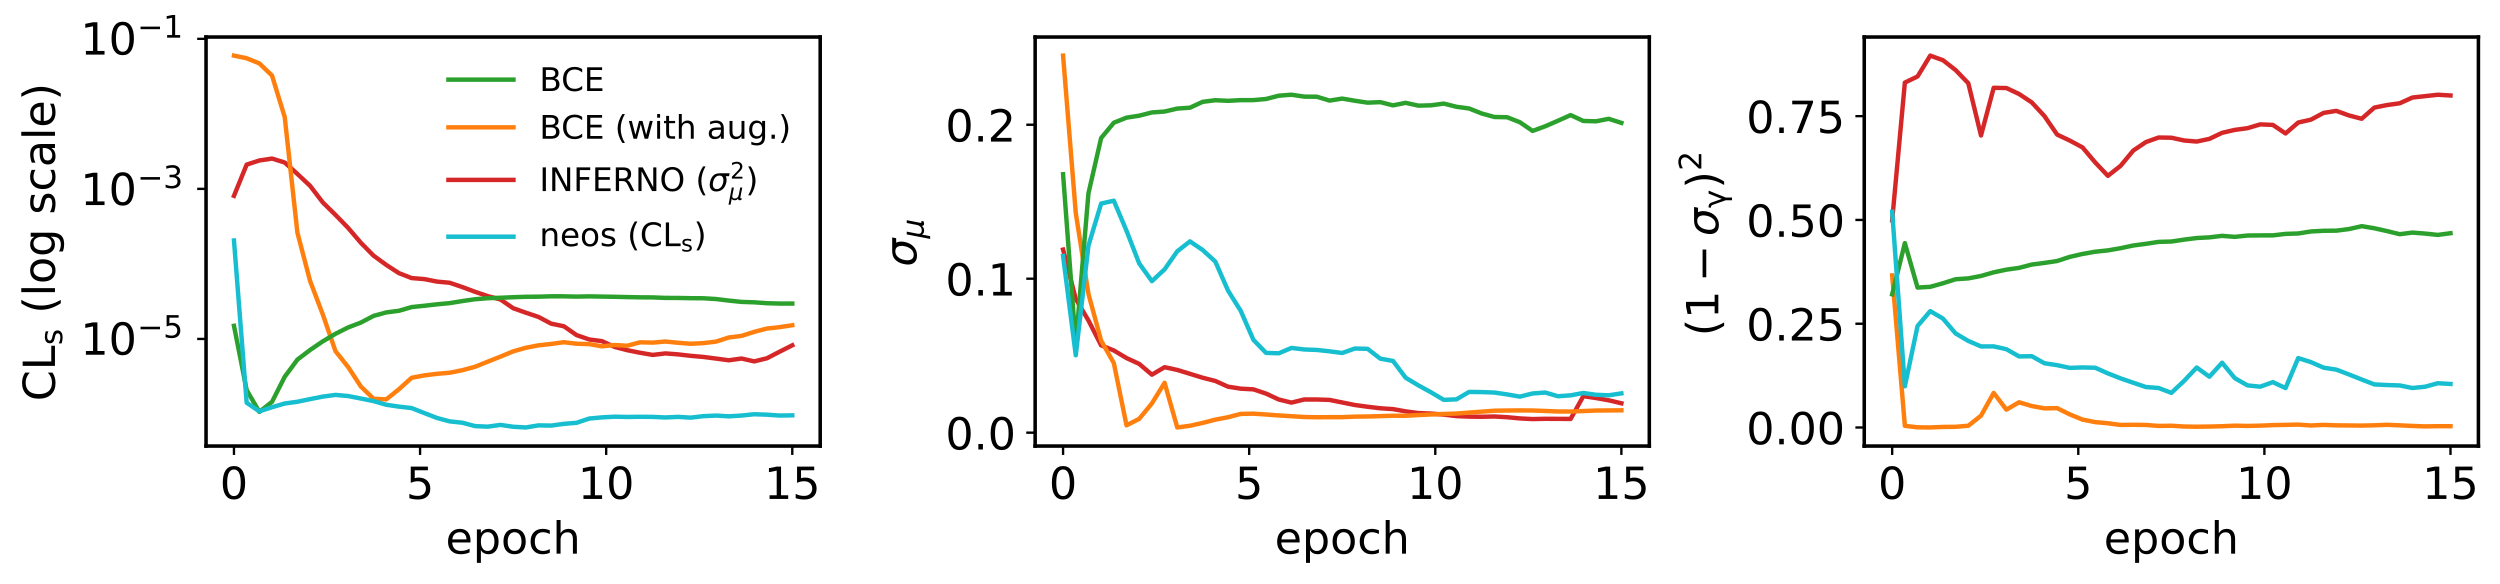 <?xml version="1.0" encoding="UTF-8" standalone="no"?>
<svg
   width="845.686pt"
   height="197.618pt"
   viewBox="0 0 845.686 197.618"
   version="1.1"
   id="svg700"
   xmlns:xlink="http://www.w3.org/1999/xlink"
   xmlns="http://www.w3.org/2000/svg"
   xmlns:svg="http://www.w3.org/2000/svg">
  <rect x="0" y="0" width="845.686" height="197.618" fill="#333333" stroke="none"/>
  <defs
     id="defs168">
    <g
       id="g163">
      <g
         id="glyph-0-0">
        <path
           d="M 4.77 -9.961 C 4.004 -9.961 3.434 -9.586 3.047 -8.836 C 2.656 -8.086 2.477 -6.961 2.477 -5.461 C 2.477 -3.961 2.656 -2.836 3.047 -2.086 C 3.434 -1.336 4.004 -0.961 4.77 -0.961 C 5.535 -0.961 6.105 -1.336 6.496 -2.086 C 6.871 -2.836 7.066 -3.961 7.066 -5.461 C 7.066 -6.961 6.871 -8.086 6.496 -8.836 C 6.105 -9.586 5.535 -9.961 4.77 -9.961 Z M 4.77 -11.129 C 5.984 -11.129 6.914 -10.637 7.574 -9.676 C 8.219 -8.699 8.551 -7.289 8.551 -5.461 C 8.551 -3.613 8.219 -2.203 7.574 -1.246 C 6.914 -0.285 5.984 0.195 4.754 0.195 C 3.523 0.195 2.594 -0.285 1.949 -1.246 C 1.305 -2.203 0.988 -3.613 0.988 -5.461 C 0.988 -7.289 1.305 -8.699 1.949 -9.676 C 2.594 -10.637 3.539 -11.129 4.77 -11.129 Z M 4.77 -11.129 "
           id="path2" />
      </g>
      <g
         id="glyph-0-1">
        <path
           d="M 1.621 -10.934 L 7.426 -10.934 L 7.426 -9.691 L 2.969 -9.691 L 2.969 -7.004 C 3.18 -7.078 3.406 -7.141 3.613 -7.172 C 3.824 -7.199 4.051 -7.23 4.262 -7.23 C 5.477 -7.23 6.434 -6.887 7.156 -6.227 C 7.875 -5.551 8.234 -4.648 8.234 -3.512 C 8.234 -2.324 7.859 -1.41 7.125 -0.766 C 6.391 -0.121 5.355 0.195 4.035 0.195 C 3.57 0.195 3.105 0.148 2.625 0.09 C 2.145 0.016 1.664 -0.09 1.156 -0.254 L 1.156 -1.738 C 1.59 -1.5 2.039 -1.32 2.52 -1.199 C 2.984 -1.078 3.48 -1.035 4.004 -1.035 C 4.844 -1.035 5.52 -1.246 6.016 -1.695 C 6.496 -2.145 6.75 -2.746 6.75 -3.512 C 6.75 -4.262 6.496 -4.859 6.016 -5.309 C 5.52 -5.762 4.844 -5.984 4.004 -5.984 C 3.613 -5.984 3.211 -5.941 2.82 -5.852 C 2.43 -5.762 2.023 -5.625 1.621 -5.445 Z M 1.621 -10.934 "
           id="path5" />
      </g>
      <g
         id="glyph-0-2">
        <path
           d="M 1.859 -1.246 L 4.273 -1.246 L 4.273 -9.586 L 1.648 -9.059 L 1.648 -10.41 L 4.262 -10.934 L 5.746 -10.934 L 5.746 -1.246 L 8.16 -1.246 L 8.16 0 L 1.859 0 Z M 1.859 -1.246 "
           id="path8" />
      </g>
      <g
         id="glyph-0-3">
        <path
           d="M 8.43 -4.441 L 8.43 -3.781 L 2.234 -3.781 C 2.297 -2.852 2.566 -2.129 3.074 -1.648 C 3.57 -1.172 4.262 -0.93 5.16 -0.93 C 5.672 -0.93 6.18 -0.988 6.66 -1.109 C 7.141 -1.23 7.637 -1.426 8.113 -1.695 L 8.113 -0.422 C 7.637 -0.211 7.141 -0.047 6.629 0.047 C 6.121 0.137 5.594 0.195 5.086 0.195 C 3.766 0.195 2.73 -0.18 1.965 -0.93 C 1.199 -1.68 0.824 -2.715 0.824 -4.02 C 0.824 -5.355 1.184 -6.422 1.906 -7.215 C 2.625 -7.996 3.613 -8.398 4.844 -8.398 C 5.953 -8.398 6.824 -8.039 7.469 -7.336 C 8.102 -6.613 8.43 -5.656 8.43 -4.441 Z M 7.078 -4.828 C 7.066 -5.566 6.855 -6.148 6.465 -6.602 C 6.059 -7.035 5.52 -7.262 4.859 -7.262 C 4.109 -7.262 3.512 -7.035 3.059 -6.613 C 2.609 -6.195 2.34 -5.594 2.281 -4.828 Z M 7.078 -4.828 "
           id="path11" />
      </g>
      <g
         id="glyph-0-4">
        <path
           d="M 2.715 -1.23 L 2.715 3.105 L 1.363 3.105 L 1.363 -8.203 L 2.715 -8.203 L 2.715 -6.961 C 2.984 -7.441 3.344 -7.801 3.781 -8.039 C 4.215 -8.281 4.738 -8.398 5.34 -8.398 C 6.328 -8.398 7.141 -7.996 7.77 -7.215 C 8.387 -6.422 8.699 -5.387 8.699 -4.094 C 8.699 -2.805 8.387 -1.754 7.77 -0.977 C 7.141 -0.195 6.328 0.195 5.34 0.195 C 4.738 0.195 4.215 0.074 3.781 -0.148 C 3.344 -0.375 2.984 -0.734 2.715 -1.23 Z M 7.305 -4.094 C 7.305 -5.086 7.094 -5.852 6.691 -6.422 C 6.27 -6.988 5.715 -7.273 5.012 -7.273 C 4.289 -7.273 3.734 -6.988 3.328 -6.422 C 2.91 -5.852 2.715 -5.086 2.715 -4.094 C 2.715 -3.105 2.91 -2.324 3.328 -1.754 C 3.734 -1.184 4.289 -0.914 5.012 -0.914 C 5.715 -0.914 6.27 -1.184 6.691 -1.754 C 7.094 -2.324 7.305 -3.105 7.305 -4.094 Z M 7.305 -4.094 "
           id="path14" />
      </g>
      <g
         id="glyph-0-5">
        <path
           d="M 4.59 -7.262 C 3.871 -7.262 3.301 -6.977 2.879 -6.406 C 2.461 -5.836 2.25 -5.07 2.25 -4.094 C 2.25 -3.105 2.445 -2.34 2.863 -1.77 C 3.285 -1.199 3.855 -0.93 4.59 -0.93 C 5.309 -0.93 5.879 -1.199 6.301 -1.77 C 6.719 -2.34 6.93 -3.105 6.93 -4.094 C 6.93 -5.055 6.719 -5.836 6.301 -6.406 C 5.879 -6.977 5.309 -7.262 4.59 -7.262 Z M 4.59 -8.398 C 5.762 -8.398 6.676 -8.012 7.352 -7.262 C 8.012 -6.496 8.355 -5.445 8.355 -4.094 C 8.355 -2.746 8.012 -1.695 7.352 -0.945 C 6.676 -0.18 5.762 0.195 4.59 0.195 C 3.406 0.195 2.477 -0.18 1.816 -0.945 C 1.156 -1.695 0.824 -2.746 0.824 -4.094 C 0.824 -5.445 1.156 -6.496 1.816 -7.262 C 2.477 -8.012 3.406 -8.398 4.59 -8.398 Z M 4.59 -8.398 "
           id="path17" />
      </g>
      <g
         id="glyph-0-6">
        <path
           d="M 7.32 -7.891 L 7.32 -6.629 C 6.93 -6.84 6.555 -6.988 6.164 -7.094 C 5.773 -7.199 5.398 -7.262 5.012 -7.262 C 4.141 -7.262 3.449 -6.977 2.969 -6.422 C 2.488 -5.863 2.25 -5.086 2.25 -4.094 C 2.25 -3.09 2.488 -2.309 2.969 -1.754 C 3.449 -1.199 4.141 -0.93 5.012 -0.93 C 5.398 -0.93 5.773 -0.977 6.164 -1.078 C 6.555 -1.184 6.93 -1.352 7.32 -1.559 L 7.32 -0.316 C 6.93 -0.137 6.539 0 6.148 0.074 C 5.746 0.148 5.309 0.195 4.859 0.195 C 3.629 0.195 2.641 -0.18 1.922 -0.961 C 1.184 -1.727 0.824 -2.773 0.824 -4.094 C 0.824 -5.43 1.184 -6.48 1.922 -7.246 C 2.656 -8.012 3.66 -8.398 4.949 -8.398 C 5.371 -8.398 5.773 -8.355 6.164 -8.266 C 6.555 -8.176 6.945 -8.055 7.32 -7.891 Z M 7.32 -7.891 "
           id="path20" />
      </g>
      <g
         id="glyph-0-7">
        <path
           d="M 8.234 -4.949 L 8.234 0 L 6.887 0 L 6.887 -4.906 C 6.887 -5.684 6.719 -6.254 6.422 -6.645 C 6.121 -7.035 5.672 -7.23 5.07 -7.23 C 4.336 -7.23 3.766 -6.988 3.344 -6.523 C 2.926 -6.059 2.715 -5.43 2.715 -4.637 L 2.715 0 L 1.363 0 L 1.363 -11.398 L 2.715 -11.398 L 2.715 -6.93 C 3.031 -7.41 3.406 -7.785 3.855 -8.023 C 4.289 -8.266 4.801 -8.398 5.371 -8.398 C 6.301 -8.398 7.02 -8.102 7.5 -7.516 C 7.98 -6.93 8.234 -6.074 8.234 -4.949 Z M 8.234 -4.949 "
           id="path23" />
      </g>
      <g
         id="glyph-0-8">
        <path
           d="M 1.605 -1.859 L 3.148 -1.859 L 3.148 0 L 1.605 0 Z M 1.605 -1.859 "
           id="path26" />
      </g>
      <g
         id="glyph-0-9">
        <path
           d="M 2.879 -1.246 L 8.039 -1.246 L 8.039 0 L 1.094 0 L 1.094 -1.246 C 1.648 -1.816 2.414 -2.594 3.391 -3.586 C 4.352 -4.559 4.965 -5.191 5.219 -5.477 C 5.699 -6 6.031 -6.449 6.211 -6.824 C 6.391 -7.184 6.496 -7.559 6.496 -7.922 C 6.496 -8.488 6.285 -8.969 5.879 -9.328 C 5.477 -9.691 4.949 -9.887 4.289 -9.887 C 3.824 -9.887 3.328 -9.797 2.82 -9.645 C 2.309 -9.48 1.754 -9.238 1.172 -8.91 L 1.172 -10.41 C 1.77 -10.648 2.324 -10.828 2.836 -10.949 C 3.344 -11.07 3.824 -11.129 4.262 -11.129 C 5.387 -11.129 6.285 -10.844 6.961 -10.273 C 7.637 -9.703 7.98 -8.953 7.98 -8.012 C 7.98 -7.559 7.891 -7.125 7.727 -6.734 C 7.559 -6.328 7.262 -5.852 6.809 -5.309 C 6.691 -5.16 6.301 -4.754 5.641 -4.078 C 4.98 -3.406 4.066 -2.461 2.879 -1.246 Z M 2.879 -1.246 "
           id="path29" />
      </g>
      <g
         id="glyph-0-10">
        <path
           d="M 1.23 -10.934 L 8.266 -10.934 L 8.266 -10.305 L 4.289 0 L 2.746 0 L 6.48 -9.691 L 1.23 -9.691 Z M 1.23 -10.934 "
           id="path32" />
      </g>
      <g
         id="glyph-1-0">
        <path
           d="M 1.133 -7.656 L 5.199 -7.656 L 5.199 -6.781 L 2.078 -6.781 L 2.078 -4.902 C 2.227 -4.957 2.383 -4.996 2.531 -5.02 C 2.676 -5.039 2.836 -5.062 2.98 -5.062 C 3.832 -5.062 4.504 -4.82 5.008 -4.359 C 5.512 -3.887 5.766 -3.254 5.766 -2.457 C 5.766 -1.629 5.504 -0.988 4.988 -0.535 C 4.473 -0.086 3.75 0.137 2.824 0.137 C 2.5 0.137 2.172 0.105 1.836 0.062 C 1.5 0.012 1.164 -0.062 0.809 -0.18 L 0.809 -1.219 C 1.113 -1.051 1.43 -0.926 1.766 -0.84 C 2.09 -0.758 2.438 -0.723 2.805 -0.723 C 3.391 -0.723 3.863 -0.871 4.211 -1.188 C 4.547 -1.5 4.727 -1.922 4.727 -2.457 C 4.727 -2.98 4.547 -3.402 4.211 -3.719 C 3.863 -4.031 3.391 -4.191 2.805 -4.191 C 2.531 -4.191 2.246 -4.156 1.973 -4.094 C 1.699 -4.031 1.418 -3.938 1.133 -3.812 Z M 1.133 -7.656 "
           id="path35" />
      </g>
      <g
         id="glyph-1-1">
        <path
           d="M 4.262 -4.125 C 4.758 -4.023 5.145 -3.801 5.418 -3.465 C 5.691 -3.129 5.84 -2.711 5.84 -2.227 C 5.84 -1.469 5.574 -0.883 5.062 -0.473 C 4.535 -0.062 3.801 0.137 2.844 0.137 C 2.52 0.137 2.184 0.105 1.848 0.043 C 1.512 -0.012 1.156 -0.105 0.797 -0.23 L 0.797 -1.227 C 1.082 -1.059 1.398 -0.934 1.742 -0.852 C 2.078 -0.766 2.438 -0.723 2.812 -0.723 C 3.465 -0.723 3.957 -0.852 4.293 -1.102 C 4.629 -1.355 4.809 -1.734 4.809 -2.227 C 4.809 -2.668 4.652 -3.023 4.336 -3.277 C 4.023 -3.527 3.582 -3.664 3.012 -3.664 L 2.121 -3.664 L 2.121 -4.516 L 3.055 -4.516 C 3.559 -4.516 3.949 -4.609 4.223 -4.82 C 4.492 -5.02 4.629 -5.312 4.629 -5.703 C 4.629 -6.09 4.484 -6.395 4.211 -6.605 C 3.926 -6.816 3.527 -6.918 3.012 -6.918 C 2.73 -6.918 2.426 -6.887 2.102 -6.824 C 1.773 -6.762 1.418 -6.668 1.027 -6.543 L 1.027 -7.465 C 1.418 -7.57 1.785 -7.656 2.133 -7.707 C 2.469 -7.758 2.793 -7.789 3.109 -7.789 C 3.887 -7.789 4.504 -7.613 4.965 -7.254 C 5.43 -6.898 5.66 -6.414 5.66 -5.805 C 5.66 -5.387 5.535 -5.031 5.293 -4.734 C 5.051 -4.441 4.703 -4.23 4.262 -4.125 Z M 4.262 -4.125 "
           id="path38" />
      </g>
      <g
         id="glyph-1-2">
        <path
           d="M 1.301 -0.871 L 2.992 -0.871 L 2.992 -6.711 L 1.156 -6.344 L 1.156 -7.285 L 2.98 -7.656 L 4.023 -7.656 L 4.023 -0.871 L 5.711 -0.871 L 5.711 0 L 1.301 0 Z M 1.301 -0.871 "
           id="path41" />
      </g>
      <g
         id="glyph-2-0">
        <path
           d="M -10.094 -9.66 L -8.535 -9.66 C -8.984 -9.148 -9.328 -8.625 -9.57 -8.055 C -9.797 -7.484 -9.914 -6.898 -9.914 -6.27 C -9.914 -5.012 -9.523 -4.051 -8.762 -3.391 C -7.996 -2.73 -6.898 -2.398 -5.461 -2.398 C -4.02 -2.398 -2.91 -2.73 -2.145 -3.391 C -1.379 -4.051 -1.004 -5.012 -1.004 -6.27 C -1.004 -6.898 -1.109 -7.484 -1.352 -8.055 C -1.574 -8.625 -1.922 -9.148 -2.387 -9.66 L -0.84 -9.66 C -0.48 -9.137 -0.227 -8.578 -0.059 -8.012 C 0.105 -7.441 0.195 -6.824 0.195 -6.18 C 0.195 -4.531 -0.301 -3.227 -1.305 -2.266 C -2.309 -1.305 -3.691 -0.84 -5.461 -0.84 C -7.215 -0.84 -8.594 -1.305 -9.613 -2.266 C -10.621 -3.227 -11.129 -4.531 -11.129 -6.18 C -11.129 -6.84 -11.039 -7.453 -10.875 -8.023 C -10.695 -8.594 -10.441 -9.148 -10.094 -9.66 Z M -10.094 -9.66 "
           id="path44" />
      </g>
      <g
         id="glyph-2-1">
        <path
           d="M -10.934 -1.469 L -10.934 -2.953 L -1.246 -2.953 L -1.246 -8.281 L 0 -8.281 L 0 -1.469 Z M -10.934 -1.469 "
           id="path47" />
      </g>
      <g
         id="glyph-2-2" />
      <g
         id="glyph-2-3">
        <path
           d="M -11.387 -4.648 C -10.246 -3.988 -9.137 -3.512 -8.039 -3.195 C -6.945 -2.863 -5.836 -2.715 -4.711 -2.715 C -3.57 -2.715 -2.461 -2.863 -1.363 -3.195 C -0.254 -3.512 0.84 -3.988 1.965 -4.648 L 1.965 -3.48 C 0.809 -2.746 -0.301 -2.191 -1.41 -1.828 C -2.52 -1.469 -3.613 -1.289 -4.711 -1.289 C -5.789 -1.289 -6.887 -1.469 -7.996 -1.828 C -9.105 -2.191 -10.23 -2.73 -11.387 -3.48 Z M -11.387 -4.648 "
           id="path51" />
      </g>
      <g
         id="glyph-2-4">
        <path
           d="M -11.398 -1.41 L -11.398 -2.762 L 0 -2.762 L 0 -1.41 Z M -11.398 -1.41 "
           id="path54" />
      </g>
      <g
         id="glyph-2-5">
        <path
           d="M -7.262 -4.59 C -7.262 -3.871 -6.977 -3.301 -6.406 -2.879 C -5.836 -2.461 -5.07 -2.25 -4.094 -2.25 C -3.105 -2.25 -2.34 -2.445 -1.77 -2.863 C -1.199 -3.285 -0.93 -3.855 -0.93 -4.59 C -0.93 -5.309 -1.199 -5.879 -1.77 -6.301 C -2.34 -6.719 -3.105 -6.93 -4.094 -6.93 C -5.055 -6.93 -5.836 -6.719 -6.406 -6.301 C -6.977 -5.879 -7.262 -5.309 -7.262 -4.59 Z M -8.398 -4.59 C -8.398 -5.762 -8.012 -6.676 -7.262 -7.352 C -6.496 -8.012 -5.445 -8.355 -4.094 -8.355 C -2.746 -8.355 -1.695 -8.012 -0.945 -7.352 C -0.18 -6.676 0.195 -5.762 0.195 -4.59 C 0.195 -3.406 -0.18 -2.477 -0.945 -1.816 C -1.695 -1.156 -2.746 -0.824 -4.094 -0.824 C -5.445 -0.824 -6.496 -1.156 -7.262 -1.816 C -8.012 -2.477 -8.398 -3.406 -8.398 -4.59 Z M -8.398 -4.59 "
           id="path57" />
      </g>
      <g
         id="glyph-2-6">
        <path
           d="M -4.199 -6.809 C -5.16 -6.809 -5.926 -6.602 -6.465 -6.211 C -7.004 -5.805 -7.273 -5.234 -7.273 -4.516 C -7.273 -3.797 -7.004 -3.227 -6.465 -2.82 C -5.926 -2.414 -5.16 -2.219 -4.199 -2.219 C -3.227 -2.219 -2.477 -2.414 -1.934 -2.82 C -1.395 -3.227 -1.125 -3.797 -1.125 -4.516 C -1.125 -5.234 -1.395 -5.805 -1.934 -6.211 C -2.477 -6.602 -3.227 -6.809 -4.199 -6.809 Z M -1.02 -8.16 C 0.359 -8.16 1.395 -7.844 2.086 -7.23 C 2.762 -6.602 3.105 -5.656 3.105 -4.379 C 3.105 -3.898 3.059 -3.465 3 -3.047 C 2.926 -2.625 2.82 -2.203 2.672 -1.816 L 1.363 -1.816 C 1.574 -2.203 1.727 -2.594 1.828 -2.984 C 1.934 -3.375 1.996 -3.766 1.996 -4.172 C 1.996 -5.039 1.754 -5.699 1.305 -6.148 C 0.84 -6.586 0.148 -6.809 -0.781 -6.809 L -1.441 -6.809 C -0.961 -6.523 -0.602 -6.164 -0.359 -5.73 C -0.121 -5.297 0 -4.785 0 -4.184 C 0 -3.164 -0.375 -2.355 -1.141 -1.738 C -1.906 -1.125 -2.926 -0.824 -4.199 -0.824 C -5.461 -0.824 -6.48 -1.125 -7.246 -1.738 C -8.012 -2.355 -8.398 -3.164 -8.398 -4.184 C -8.398 -4.785 -8.281 -5.297 -8.039 -5.73 C -7.801 -6.164 -7.441 -6.523 -6.961 -6.809 L -8.203 -6.809 L -8.203 -8.16 Z M -1.02 -8.16 "
           id="path60" />
      </g>
      <g
         id="glyph-2-7">
        <path
           d="M -7.965 -6.645 L -6.691 -6.645 C -6.871 -6.254 -7.02 -5.863 -7.125 -5.461 C -7.215 -5.039 -7.273 -4.621 -7.273 -4.184 C -7.273 -3.512 -7.172 -3 -6.961 -2.672 C -6.75 -2.34 -6.449 -2.176 -6.047 -2.176 C -5.73 -2.176 -5.488 -2.297 -5.309 -2.535 C -5.129 -2.773 -4.949 -3.254 -4.801 -3.977 L -4.695 -4.441 C -4.484 -5.398 -4.184 -6.074 -3.824 -6.48 C -3.449 -6.871 -2.926 -7.078 -2.266 -7.078 C -1.5 -7.078 -0.898 -6.781 -0.465 -6.18 C -0.016 -5.578 0.195 -4.738 0.195 -3.691 C 0.195 -3.238 0.148 -2.789 0.074 -2.309 C 0 -1.828 -0.121 -1.336 -0.301 -0.809 L -1.695 -0.809 C -1.426 -1.305 -1.23 -1.801 -1.109 -2.281 C -0.977 -2.762 -0.914 -3.238 -0.914 -3.719 C -0.914 -4.352 -1.02 -4.844 -1.23 -5.191 C -1.441 -5.52 -1.754 -5.699 -2.16 -5.699 C -2.52 -5.699 -2.805 -5.566 -3 -5.324 C -3.195 -5.086 -3.391 -4.547 -3.57 -3.703 L -3.676 -3.238 C -3.855 -2.398 -4.125 -1.785 -4.484 -1.426 C -4.844 -1.051 -5.34 -0.871 -5.984 -0.871 C -6.75 -0.871 -7.352 -1.141 -7.77 -1.68 C -8.191 -2.219 -8.398 -3 -8.398 -4.02 C -8.398 -4.516 -8.355 -4.98 -8.281 -5.43 C -8.203 -5.863 -8.102 -6.27 -7.965 -6.645 Z M -7.965 -6.645 "
           id="path63" />
      </g>
      <g
         id="glyph-2-8">
        <path
           d="M -7.891 -7.32 L -6.629 -7.32 C -6.84 -6.93 -6.988 -6.555 -7.094 -6.164 C -7.199 -5.773 -7.262 -5.398 -7.262 -5.012 C -7.262 -4.141 -6.977 -3.449 -6.422 -2.969 C -5.863 -2.488 -5.086 -2.25 -4.094 -2.25 C -3.09 -2.25 -2.309 -2.488 -1.754 -2.969 C -1.199 -3.449 -0.93 -4.141 -0.93 -5.012 C -0.93 -5.398 -0.977 -5.773 -1.078 -6.164 C -1.184 -6.555 -1.352 -6.93 -1.559 -7.32 L -0.316 -7.32 C -0.137 -6.93 0 -6.539 0.074 -6.148 C 0.148 -5.746 0.195 -5.309 0.195 -4.859 C 0.195 -3.629 -0.18 -2.641 -0.961 -1.922 C -1.727 -1.184 -2.773 -0.824 -4.094 -0.824 C -5.43 -0.824 -6.48 -1.184 -7.246 -1.922 C -8.012 -2.656 -8.398 -3.66 -8.398 -4.949 C -8.398 -5.371 -8.355 -5.773 -8.266 -6.164 C -8.176 -6.555 -8.055 -6.945 -7.891 -7.32 Z M -7.891 -7.32 "
           id="path66" />
      </g>
      <g
         id="glyph-2-9">
        <path
           d="M -4.125 -5.145 C -4.125 -4.051 -3.988 -3.301 -3.75 -2.879 C -3.496 -2.461 -3.074 -2.25 -2.477 -2.25 C -1.996 -2.25 -1.605 -2.398 -1.336 -2.715 C -1.051 -3.031 -0.914 -3.465 -0.914 -4.004 C -0.914 -4.754 -1.172 -5.355 -1.711 -5.805 C -2.234 -6.254 -2.941 -6.48 -3.824 -6.48 L -4.125 -6.48 Z M -4.68 -7.828 L 0 -7.828 L 0 -6.48 L -1.246 -6.48 C -0.734 -6.164 -0.375 -5.773 -0.148 -5.324 C 0.074 -4.875 0.195 -4.305 0.195 -3.645 C 0.195 -2.805 -0.031 -2.129 -0.496 -1.637 C -0.961 -1.141 -1.59 -0.898 -2.387 -0.898 C -3.301 -0.898 -3.988 -1.199 -4.469 -1.828 C -4.934 -2.445 -5.176 -3.359 -5.176 -4.59 L -5.176 -6.48 L -5.309 -6.48 C -5.926 -6.48 -6.406 -6.27 -6.75 -5.863 C -7.078 -5.461 -7.262 -4.891 -7.262 -4.156 C -7.262 -3.676 -7.199 -3.227 -7.078 -2.773 C -6.961 -2.324 -6.797 -1.906 -6.586 -1.5 L -7.828 -1.5 C -8.012 -1.98 -8.16 -2.461 -8.25 -2.926 C -8.34 -3.391 -8.398 -3.84 -8.398 -4.289 C -8.398 -5.477 -8.086 -6.359 -7.469 -6.945 C -6.855 -7.531 -5.926 -7.828 -4.68 -7.828 Z M -4.68 -7.828 "
           id="path69" />
      </g>
      <g
         id="glyph-2-10">
        <path
           d="M -4.441 -8.43 L -3.781 -8.43 L -3.781 -2.234 C -2.852 -2.297 -2.129 -2.566 -1.648 -3.074 C -1.172 -3.57 -0.93 -4.262 -0.93 -5.16 C -0.93 -5.672 -0.988 -6.18 -1.109 -6.66 C -1.23 -7.141 -1.426 -7.637 -1.695 -8.113 L -0.422 -8.113 C -0.211 -7.637 -0.047 -7.141 0.047 -6.629 C 0.137 -6.121 0.195 -5.594 0.195 -5.086 C 0.195 -3.766 -0.18 -2.73 -0.93 -1.965 C -1.68 -1.199 -2.715 -0.824 -4.02 -0.824 C -5.355 -0.824 -6.422 -1.184 -7.215 -1.906 C -7.996 -2.625 -8.398 -3.613 -8.398 -4.844 C -8.398 -5.953 -8.039 -6.824 -7.336 -7.469 C -6.613 -8.102 -5.656 -8.43 -4.441 -8.43 Z M -4.828 -7.078 C -5.566 -7.066 -6.148 -6.855 -6.602 -6.465 C -7.035 -6.059 -7.262 -5.52 -7.262 -4.859 C -7.262 -4.109 -7.035 -3.512 -6.613 -3.059 C -6.195 -2.609 -5.594 -2.34 -4.828 -2.281 Z M -4.828 -7.078 "
           id="path72" />
      </g>
      <g
         id="glyph-2-11">
        <path
           d="M -11.387 -1.199 L -11.387 -2.371 C -10.23 -3.09 -9.105 -3.645 -7.996 -4.004 C -6.887 -4.363 -5.789 -4.559 -4.711 -4.559 C -3.613 -4.559 -2.52 -4.363 -1.41 -4.004 C -0.301 -3.645 0.809 -3.09 1.965 -2.371 L 1.965 -1.199 C 0.84 -1.844 -0.254 -2.324 -1.363 -2.656 C -2.461 -2.969 -3.57 -3.137 -4.711 -3.137 C -5.836 -3.137 -6.945 -2.969 -8.039 -2.656 C -9.137 -2.324 -10.246 -1.844 -11.387 -1.199 Z M -11.387 -1.199 "
           id="path75" />
      </g>
      <g
         id="glyph-2-12">
        <path
           d="M -1.246 -1.859 L -1.246 -4.273 L -9.586 -4.273 L -9.059 -1.648 L -10.41 -1.648 L -10.934 -4.262 L -10.934 -5.746 L -1.246 -5.746 L -1.246 -8.16 L 0 -8.16 L 0 -1.859 Z M -1.246 -1.859 "
           id="path78" />
      </g>
      <g
         id="glyph-3-0">
        <path
           d="M -5.574 -4.652 L -4.684 -4.652 C -4.809 -4.379 -4.914 -4.105 -4.988 -3.82 C -5.051 -3.527 -5.094 -3.234 -5.094 -2.93 C -5.094 -2.457 -5.02 -2.102 -4.871 -1.867 C -4.727 -1.637 -4.516 -1.523 -4.23 -1.523 C -4.012 -1.523 -3.844 -1.605 -3.719 -1.773 C -3.59 -1.941 -3.465 -2.277 -3.359 -2.781 L -3.285 -3.109 C -3.141 -3.781 -2.93 -4.254 -2.676 -4.535 C -2.414 -4.809 -2.047 -4.957 -1.586 -4.957 C -1.051 -4.957 -0.629 -4.746 -0.324 -4.324 C -0.012 -3.906 0.137 -3.316 0.137 -2.582 C 0.137 -2.27 0.105 -1.953 0.051 -1.617 C 0 -1.281 -0.086 -0.934 -0.211 -0.566 L -1.188 -0.566 C -0.996 -0.914 -0.859 -1.262 -0.777 -1.598 C -0.684 -1.934 -0.641 -2.27 -0.641 -2.605 C -0.641 -3.047 -0.715 -3.391 -0.859 -3.633 C -1.008 -3.863 -1.227 -3.988 -1.512 -3.988 C -1.766 -3.988 -1.965 -3.895 -2.102 -3.727 C -2.238 -3.559 -2.371 -3.18 -2.5 -2.594 L -2.574 -2.27 C -2.699 -1.68 -2.887 -1.25 -3.141 -0.996 C -3.391 -0.734 -3.738 -0.609 -4.191 -0.609 C -4.727 -0.609 -5.145 -0.797 -5.438 -1.176 C -5.734 -1.555 -5.879 -2.102 -5.879 -2.812 C -5.879 -3.16 -5.848 -3.484 -5.797 -3.801 C -5.742 -4.105 -5.672 -4.391 -5.574 -4.652 Z M -5.574 -4.652 "
           id="path81" />
      </g>
      <g
         id="glyph-3-1">
        <path
           d="M -0.871 -2.016 L -0.871 -5.629 L 0 -5.629 L 0 -0.766 L -0.871 -0.766 C -1.27 -1.156 -1.816 -1.691 -2.508 -2.371 C -3.191 -3.047 -3.633 -3.477 -3.832 -3.652 C -4.199 -3.988 -4.516 -4.223 -4.777 -4.348 C -5.031 -4.473 -5.293 -4.547 -5.543 -4.547 C -5.941 -4.547 -6.277 -4.398 -6.531 -4.117 C -6.781 -3.832 -6.918 -3.465 -6.918 -3.004 C -6.918 -2.676 -6.855 -2.332 -6.75 -1.973 C -6.637 -1.617 -6.469 -1.227 -6.238 -0.82 L -7.285 -0.82 C -7.453 -1.238 -7.582 -1.629 -7.664 -1.984 C -7.75 -2.34 -7.789 -2.676 -7.789 -2.98 C -7.789 -3.77 -7.59 -4.398 -7.191 -4.871 C -6.793 -5.344 -6.27 -5.586 -5.605 -5.586 C -5.293 -5.586 -4.988 -5.523 -4.715 -5.406 C -4.43 -5.293 -4.094 -5.082 -3.719 -4.766 C -3.613 -4.684 -3.328 -4.41 -2.855 -3.949 C -2.383 -3.484 -1.723 -2.844 -0.871 -2.016 Z M -0.871 -2.016 "
           id="path84" />
      </g>
      <g
         id="glyph-4-0">
        <path
           d="M 2.168 -3.828 L 2.168 -0.891 L 3.906 -0.891 C 4.488 -0.891 4.918 -1.012 5.203 -1.254 C 5.477 -1.496 5.621 -1.859 5.621 -2.363 C 5.621 -2.859 5.477 -3.223 5.203 -3.465 C 4.918 -3.707 4.488 -3.828 3.906 -3.828 Z M 2.168 -7.129 L 2.168 -4.707 L 3.773 -4.707 C 4.301 -4.707 4.688 -4.809 4.949 -5.004 C 5.215 -5.203 5.348 -5.5 5.348 -5.918 C 5.348 -6.312 5.215 -6.621 4.949 -6.82 C 4.688 -7.02 4.301 -7.129 3.773 -7.129 Z M 1.078 -8.02 L 3.852 -8.02 C 4.676 -8.02 5.312 -7.844 5.766 -7.504 C 6.203 -7.148 6.434 -6.664 6.434 -6.039 C 6.434 -5.543 6.312 -5.148 6.082 -4.863 C 5.852 -4.574 5.523 -4.391 5.082 -4.324 C 5.609 -4.203 6.027 -3.961 6.324 -3.598 C 6.609 -3.234 6.766 -2.781 6.766 -2.242 C 6.766 -1.52 6.512 -0.969 6.027 -0.582 C 5.543 -0.188 4.852 0 3.961 0 L 1.078 0 Z M 1.078 -8.02 "
           id="path87" />
      </g>
      <g
         id="glyph-4-1">
        <path
           d="M 7.086 -7.402 L 7.086 -6.258 C 6.711 -6.59 6.324 -6.844 5.906 -7.02 C 5.488 -7.184 5.059 -7.27 4.598 -7.27 C 3.676 -7.27 2.969 -6.984 2.484 -6.426 C 2.004 -5.863 1.762 -5.059 1.762 -4.004 C 1.762 -2.949 2.004 -2.133 2.484 -1.574 C 2.969 -1.012 3.676 -0.738 4.598 -0.738 C 5.059 -0.738 5.488 -0.812 5.906 -0.988 C 6.324 -1.156 6.711 -1.406 7.086 -1.75 L 7.086 -0.617 C 6.699 -0.352 6.293 -0.164 5.875 -0.043 C 5.457 0.078 5.004 0.145 4.531 0.145 C 3.32 0.145 2.363 -0.219 1.66 -0.957 C 0.957 -1.695 0.617 -2.707 0.617 -4.004 C 0.617 -5.289 0.957 -6.305 1.66 -7.051 C 2.363 -7.789 3.32 -8.16 4.531 -8.16 C 5.016 -8.16 5.469 -8.098 5.887 -7.977 C 6.305 -7.844 6.711 -7.656 7.086 -7.402 Z M 7.086 -7.402 "
           id="path90" />
      </g>
      <g
         id="glyph-4-2">
        <path
           d="M 1.078 -8.02 L 6.148 -8.02 L 6.148 -7.105 L 2.168 -7.105 L 2.168 -4.73 L 5.984 -4.73 L 5.984 -3.816 L 2.168 -3.816 L 2.168 -0.914 L 6.246 -0.914 L 6.246 0 L 1.078 0 Z M 1.078 -8.02 "
           id="path93" />
      </g>
      <g
         id="glyph-4-3" />
      <g
         id="glyph-4-4">
        <path
           d="M 3.41 -8.348 C 2.926 -7.512 2.574 -6.699 2.344 -5.895 C 2.102 -5.094 1.992 -4.277 1.992 -3.453 C 1.992 -2.617 2.102 -1.805 2.344 -1 C 2.574 -0.188 2.926 0.617 3.41 1.441 L 2.551 1.441 C 2.012 0.594 1.605 -0.219 1.344 -1.035 C 1.078 -1.848 0.945 -2.652 0.945 -3.453 C 0.945 -4.246 1.078 -5.051 1.344 -5.863 C 1.605 -6.676 2.004 -7.504 2.551 -8.348 Z M 3.41 -8.348 "
           id="path97" />
      </g>
      <g
         id="glyph-4-5">
        <path
           d="M 0.461 -6.016 L 1.453 -6.016 L 2.684 -1.32 L 3.914 -6.016 L 5.082 -6.016 L 6.312 -1.32 L 7.547 -6.016 L 8.535 -6.016 L 6.965 0 L 5.797 0 L 4.5 -4.93 L 3.199 0 L 2.035 0 Z M 0.461 -6.016 "
           id="path100" />
      </g>
      <g
         id="glyph-4-6">
        <path
           d="M 1.035 -6.016 L 2.023 -6.016 L 2.023 0 L 1.035 0 Z M 1.035 -8.359 L 2.023 -8.359 L 2.023 -7.105 L 1.035 -7.105 Z M 1.035 -8.359 "
           id="path103" />
      </g>
      <g
         id="glyph-4-7">
        <path
           d="M 2.012 -7.723 L 2.012 -6.016 L 4.047 -6.016 L 4.047 -5.246 L 2.012 -5.246 L 2.012 -1.98 C 2.012 -1.484 2.078 -1.164 2.211 -1.035 C 2.344 -0.891 2.617 -0.824 3.035 -0.824 L 4.047 -0.824 L 4.047 0 L 3.035 0 C 2.266 0 1.738 -0.145 1.453 -0.43 C 1.164 -0.715 1.023 -1.23 1.023 -1.98 L 1.023 -5.246 L 0.297 -5.246 L 0.297 -6.016 L 1.023 -6.016 L 1.023 -7.723 Z M 2.012 -7.723 "
           id="path106" />
      </g>
      <g
         id="glyph-4-8">
        <path
           d="M 6.039 -3.629 L 6.039 0 L 5.051 0 L 5.051 -3.598 C 5.051 -4.168 4.93 -4.586 4.707 -4.871 C 4.488 -5.16 4.156 -5.301 3.719 -5.301 C 3.18 -5.301 2.762 -5.125 2.453 -4.785 C 2.145 -4.445 1.992 -3.98 1.992 -3.398 L 1.992 0 L 1 0 L 1 -8.359 L 1.992 -8.359 L 1.992 -5.082 C 2.223 -5.434 2.496 -5.711 2.828 -5.887 C 3.145 -6.062 3.52 -6.16 3.938 -6.16 C 4.621 -6.16 5.148 -5.941 5.5 -5.512 C 5.852 -5.082 6.039 -4.453 6.039 -3.629 Z M 6.039 -3.629 "
           id="path109" />
      </g>
      <g
         id="glyph-4-9">
        <path
           d="M 3.773 -3.023 C 2.969 -3.023 2.422 -2.926 2.113 -2.75 C 1.805 -2.562 1.648 -2.254 1.648 -1.816 C 1.648 -1.465 1.762 -1.176 1.992 -0.98 C 2.223 -0.77 2.539 -0.672 2.938 -0.672 C 3.488 -0.672 3.926 -0.859 4.258 -1.254 C 4.586 -1.641 4.754 -2.156 4.754 -2.805 L 4.754 -3.023 Z M 5.742 -3.434 L 5.742 0 L 4.754 0 L 4.754 -0.914 C 4.52 -0.539 4.234 -0.273 3.906 -0.109 C 3.574 0.055 3.156 0.145 2.672 0.145 C 2.059 0.145 1.562 -0.023 1.199 -0.363 C 0.836 -0.703 0.66 -1.164 0.66 -1.75 C 0.66 -2.422 0.879 -2.926 1.344 -3.277 C 1.793 -3.617 2.465 -3.797 3.367 -3.797 L 4.754 -3.797 L 4.754 -3.895 C 4.754 -4.344 4.598 -4.695 4.301 -4.949 C 4.004 -5.191 3.586 -5.324 3.047 -5.324 C 2.695 -5.324 2.363 -5.281 2.035 -5.191 C 1.703 -5.105 1.398 -4.984 1.102 -4.828 L 1.102 -5.742 C 1.453 -5.875 1.805 -5.984 2.145 -6.051 C 2.484 -6.117 2.816 -6.16 3.145 -6.16 C 4.016 -6.16 4.664 -5.93 5.094 -5.477 C 5.523 -5.027 5.742 -4.344 5.742 -3.434 Z M 5.742 -3.434 "
           id="path112" />
      </g>
      <g
         id="glyph-4-10">
        <path
           d="M 0.934 -2.375 L 0.934 -6.016 L 1.926 -6.016 L 1.926 -2.41 C 1.926 -1.836 2.035 -1.418 2.254 -1.133 C 2.477 -0.848 2.805 -0.703 3.258 -0.703 C 3.785 -0.703 4.215 -0.867 4.52 -1.211 C 4.828 -1.551 4.984 -2.012 4.984 -2.605 L 4.984 -6.016 L 5.973 -6.016 L 5.973 0 L 4.984 0 L 4.984 -0.926 C 4.742 -0.551 4.453 -0.285 4.148 -0.109 C 3.828 0.055 3.465 0.145 3.047 0.145 C 2.355 0.145 1.824 -0.066 1.473 -0.496 C 1.109 -0.914 0.934 -1.539 0.934 -2.375 Z M 3.422 -6.16 Z M 3.422 -6.16 "
           id="path115" />
      </g>
      <g
         id="glyph-4-11">
        <path
           d="M 4.992 -3.078 C 4.992 -3.785 4.84 -4.344 4.555 -4.742 C 4.258 -5.137 3.84 -5.336 3.312 -5.336 C 2.781 -5.336 2.363 -5.137 2.066 -4.742 C 1.77 -4.344 1.629 -3.785 1.629 -3.078 C 1.629 -2.363 1.77 -1.816 2.066 -1.418 C 2.363 -1.023 2.781 -0.824 3.312 -0.824 C 3.84 -0.824 4.258 -1.023 4.555 -1.418 C 4.84 -1.816 4.992 -2.363 4.992 -3.078 Z M 5.984 -0.746 C 5.984 0.266 5.754 1.023 5.301 1.527 C 4.84 2.023 4.148 2.277 3.211 2.277 C 2.859 2.277 2.539 2.242 2.234 2.199 C 1.926 2.145 1.617 2.066 1.332 1.957 L 1.332 1 C 1.617 1.156 1.902 1.266 2.188 1.344 C 2.477 1.418 2.762 1.465 3.059 1.465 C 3.695 1.465 4.18 1.285 4.512 0.957 C 4.828 0.617 4.992 0.109 4.992 -0.57 L 4.992 -1.055 C 4.785 -0.703 4.52 -0.441 4.203 -0.266 C 3.883 -0.09 3.508 0 3.07 0 C 2.32 0 1.727 -0.273 1.277 -0.836 C 0.824 -1.398 0.605 -2.145 0.605 -3.078 C 0.605 -4.004 0.824 -4.754 1.277 -5.312 C 1.727 -5.875 2.32 -6.16 3.07 -6.16 C 3.508 -6.16 3.883 -6.07 4.203 -5.895 C 4.52 -5.719 4.785 -5.457 4.992 -5.105 L 4.992 -6.016 L 5.984 -6.016 Z M 5.984 -0.746 "
           id="path118" />
      </g>
      <g
         id="glyph-4-12">
        <path
           d="M 1.176 -1.363 L 2.309 -1.363 L 2.309 0 L 1.176 0 Z M 1.176 -1.363 "
           id="path121" />
      </g>
      <g
         id="glyph-4-13">
        <path
           d="M 0.879 -8.348 L 1.738 -8.348 C 2.266 -7.504 2.672 -6.676 2.938 -5.863 C 3.199 -5.051 3.344 -4.246 3.344 -3.453 C 3.344 -2.652 3.199 -1.848 2.938 -1.035 C 2.672 -0.219 2.266 0.594 1.738 1.441 L 0.879 1.441 C 1.352 0.617 1.703 -0.188 1.945 -1 C 2.18 -1.805 2.301 -2.617 2.301 -3.453 C 2.301 -4.277 2.18 -5.094 1.945 -5.895 C 1.703 -6.699 1.352 -7.512 0.879 -8.348 Z M 0.879 -8.348 "
           id="path124" />
      </g>
      <g
         id="glyph-4-14">
        <path
           d="M 1.078 -8.02 L 2.168 -8.02 L 2.168 0 L 1.078 0 Z M 1.078 -8.02 "
           id="path127" />
      </g>
      <g
         id="glyph-4-15">
        <path
           d="M 1.078 -8.02 L 2.539 -8.02 L 6.094 -1.309 L 6.094 -8.02 L 7.148 -8.02 L 7.148 0 L 5.688 0 L 2.133 -6.711 L 2.133 0 L 1.078 0 Z M 1.078 -8.02 "
           id="path130" />
      </g>
      <g
         id="glyph-4-16">
        <path
           d="M 1.078 -8.02 L 5.688 -8.02 L 5.688 -7.105 L 2.168 -7.105 L 2.168 -4.742 L 5.348 -4.742 L 5.348 -3.828 L 2.168 -3.828 L 2.168 0 L 1.078 0 Z M 1.078 -8.02 "
           id="path133" />
      </g>
      <g
         id="glyph-4-17">
        <path
           d="M 4.883 -3.762 C 5.113 -3.676 5.348 -3.508 5.566 -3.258 C 5.785 -2.992 6.008 -2.641 6.227 -2.188 L 7.324 0 L 6.16 0 L 5.137 -2.059 C 4.871 -2.586 4.609 -2.949 4.367 -3.125 C 4.113 -3.301 3.773 -3.387 3.344 -3.387 L 2.168 -3.387 L 2.168 0 L 1.078 0 L 1.078 -8.02 L 3.531 -8.02 C 4.445 -8.02 5.125 -7.82 5.578 -7.445 C 6.027 -7.062 6.258 -6.48 6.258 -5.711 C 6.258 -5.203 6.137 -4.773 5.906 -4.445 C 5.664 -4.113 5.324 -3.883 4.883 -3.762 Z M 2.168 -7.129 L 2.168 -4.277 L 3.531 -4.277 C 4.047 -4.277 4.445 -4.398 4.707 -4.641 C 4.973 -4.883 5.113 -5.234 5.113 -5.711 C 5.113 -6.172 4.973 -6.523 4.707 -6.766 C 4.445 -7.008 4.047 -7.129 3.531 -7.129 Z M 2.168 -7.129 "
           id="path136" />
      </g>
      <g
         id="glyph-4-18">
        <path
           d="M 4.336 -7.281 C 3.543 -7.281 2.914 -6.984 2.453 -6.402 C 1.992 -5.809 1.762 -5.016 1.762 -4.004 C 1.762 -2.992 1.992 -2.188 2.453 -1.605 C 2.914 -1.012 3.543 -0.727 4.336 -0.727 C 5.113 -0.727 5.742 -1.012 6.203 -1.605 C 6.664 -2.188 6.898 -2.992 6.898 -4.004 C 6.898 -5.016 6.664 -5.809 6.203 -6.402 C 5.742 -6.984 5.113 -7.281 4.336 -7.281 Z M 4.336 -8.16 C 5.457 -8.16 6.348 -7.777 7.027 -7.027 C 7.699 -6.281 8.039 -5.27 8.039 -4.004 C 8.039 -2.727 7.699 -1.727 7.027 -0.98 C 6.348 -0.23 5.457 0.145 4.336 0.145 C 3.199 0.145 2.301 -0.23 1.629 -0.98 C 0.945 -1.727 0.617 -2.727 0.617 -4.004 C 0.617 -5.27 0.945 -6.281 1.629 -7.027 C 2.301 -7.777 3.199 -8.16 4.336 -8.16 Z M 4.336 -8.16 "
           id="path139" />
      </g>
      <g
         id="glyph-4-19">
        <path
           d="M 6.039 -3.629 L 6.039 0 L 5.051 0 L 5.051 -3.598 C 5.051 -4.168 4.93 -4.586 4.707 -4.871 C 4.488 -5.16 4.156 -5.301 3.719 -5.301 C 3.18 -5.301 2.762 -5.125 2.453 -4.785 C 2.145 -4.445 1.992 -3.98 1.992 -3.398 L 1.992 0 L 1 0 L 1 -6.016 L 1.992 -6.016 L 1.992 -5.082 C 2.223 -5.434 2.496 -5.711 2.828 -5.887 C 3.145 -6.062 3.52 -6.16 3.938 -6.16 C 4.621 -6.16 5.148 -5.941 5.5 -5.512 C 5.852 -5.082 6.039 -4.453 6.039 -3.629 Z M 6.039 -3.629 "
           id="path142" />
      </g>
      <g
         id="glyph-4-20">
        <path
           d="M 6.184 -3.258 L 6.184 -2.773 L 1.641 -2.773 C 1.684 -2.09 1.883 -1.562 2.254 -1.211 C 2.617 -0.859 3.125 -0.684 3.785 -0.684 C 4.156 -0.684 4.531 -0.727 4.883 -0.812 C 5.234 -0.902 5.598 -1.047 5.949 -1.242 L 5.949 -0.309 C 5.598 -0.152 5.234 -0.031 4.863 0.031 C 4.488 0.098 4.102 0.145 3.73 0.145 C 2.762 0.145 2.004 -0.133 1.441 -0.684 C 0.879 -1.23 0.605 -1.992 0.605 -2.949 C 0.605 -3.926 0.867 -4.707 1.398 -5.289 C 1.926 -5.863 2.652 -6.16 3.555 -6.16 C 4.367 -6.16 5.004 -5.895 5.477 -5.379 C 5.941 -4.852 6.184 -4.148 6.184 -3.258 Z M 5.191 -3.543 C 5.18 -4.082 5.027 -4.512 4.742 -4.84 C 4.445 -5.16 4.047 -5.324 3.562 -5.324 C 3.016 -5.324 2.574 -5.16 2.242 -4.852 C 1.914 -4.543 1.715 -4.102 1.672 -3.543 Z M 5.191 -3.543 "
           id="path145" />
      </g>
      <g
         id="glyph-4-21">
        <path
           d="M 3.367 -5.324 C 2.84 -5.324 2.422 -5.113 2.113 -4.695 C 1.805 -4.277 1.648 -3.719 1.648 -3.004 C 1.648 -2.277 1.793 -1.715 2.102 -1.297 C 2.41 -0.879 2.828 -0.684 3.367 -0.684 C 3.895 -0.684 4.312 -0.879 4.621 -1.297 C 4.93 -1.715 5.082 -2.277 5.082 -3.004 C 5.082 -3.707 4.93 -4.277 4.621 -4.695 C 4.312 -5.113 3.895 -5.324 3.367 -5.324 Z M 3.367 -6.16 C 4.223 -6.16 4.895 -5.875 5.391 -5.324 C 5.875 -4.762 6.129 -3.992 6.129 -3.004 C 6.129 -2.012 5.875 -1.242 5.391 -0.691 C 4.895 -0.133 4.223 0.145 3.367 0.145 C 2.496 0.145 1.816 -0.133 1.332 -0.691 C 0.848 -1.242 0.605 -2.012 0.605 -3.004 C 0.605 -3.992 0.848 -4.762 1.332 -5.324 C 1.816 -5.875 2.496 -6.16 3.367 -6.16 Z M 3.367 -6.16 "
           id="path148" />
      </g>
      <g
         id="glyph-4-22">
        <path
           d="M 4.871 -5.84 L 4.871 -4.906 C 4.586 -5.039 4.301 -5.148 4.004 -5.227 C 3.695 -5.289 3.387 -5.336 3.07 -5.336 C 2.574 -5.336 2.199 -5.258 1.957 -5.105 C 1.715 -4.949 1.594 -4.73 1.594 -4.434 C 1.594 -4.203 1.684 -4.027 1.859 -3.895 C 2.035 -3.762 2.387 -3.629 2.914 -3.52 L 3.258 -3.441 C 3.961 -3.289 4.453 -3.07 4.754 -2.805 C 5.039 -2.531 5.191 -2.145 5.191 -1.66 C 5.191 -1.102 4.973 -0.66 4.531 -0.34 C 4.094 -0.012 3.477 0.145 2.707 0.145 C 2.375 0.145 2.047 0.109 1.695 0.055 C 1.344 0 0.98 -0.09 0.594 -0.219 L 0.594 -1.242 C 0.957 -1.047 1.32 -0.902 1.672 -0.812 C 2.023 -0.715 2.375 -0.672 2.727 -0.672 C 3.191 -0.672 3.555 -0.746 3.805 -0.902 C 4.047 -1.055 4.18 -1.285 4.18 -1.586 C 4.18 -1.848 4.082 -2.059 3.906 -2.199 C 3.73 -2.344 3.332 -2.484 2.719 -2.617 L 2.375 -2.695 C 1.762 -2.828 1.309 -3.023 1.047 -3.289 C 0.77 -3.555 0.637 -3.914 0.637 -4.391 C 0.637 -4.949 0.836 -5.391 1.23 -5.699 C 1.629 -6.008 2.199 -6.16 2.949 -6.16 C 3.312 -6.16 3.652 -6.129 3.98 -6.07 C 4.301 -6.016 4.598 -5.941 4.871 -5.84 Z M 4.871 -5.84 "
           id="path151" />
      </g>
      <g
         id="glyph-4-23">
        <path
           d="M 1.078 -8.02 L 2.168 -8.02 L 2.168 -0.914 L 6.07 -0.914 L 6.07 0 L 1.078 0 Z M 1.078 -8.02 "
           id="path154" />
      </g>
      <g
         id="glyph-5-0">
        <path
           d="M 1.477 -0.641 L 4.129 -0.641 L 4.129 0 L 0.562 0 L 0.562 -0.641 C 0.848 -0.934 1.238 -1.332 1.738 -1.84 C 2.234 -2.34 2.547 -2.664 2.68 -2.809 C 2.926 -3.078 3.094 -3.312 3.188 -3.504 C 3.281 -3.688 3.336 -3.879 3.336 -4.066 C 3.336 -4.359 3.227 -4.605 3.02 -4.789 C 2.809 -4.973 2.539 -5.074 2.203 -5.074 C 1.965 -5.074 1.711 -5.027 1.449 -4.949 C 1.188 -4.867 0.902 -4.742 0.602 -4.574 L 0.602 -5.344 C 0.91 -5.469 1.195 -5.559 1.457 -5.621 C 1.719 -5.684 1.965 -5.715 2.188 -5.715 C 2.766 -5.715 3.227 -5.566 3.574 -5.273 C 3.918 -4.98 4.098 -4.598 4.098 -4.113 C 4.098 -3.879 4.051 -3.656 3.965 -3.457 C 3.879 -3.25 3.727 -3.004 3.496 -2.727 C 3.434 -2.648 3.234 -2.441 2.895 -2.094 C 2.555 -1.746 2.086 -1.262 1.477 -0.641 Z M 1.477 -0.641 "
           id="path157" />
      </g>
      <g
         id="glyph-5-1">
        <path
           d="M 3.41 -4.09 L 3.41 -3.434 C 3.211 -3.527 3.012 -3.605 2.805 -3.656 C 2.586 -3.703 2.371 -3.734 2.148 -3.734 C 1.801 -3.734 1.539 -3.68 1.371 -3.574 C 1.203 -3.465 1.117 -3.312 1.117 -3.102 C 1.117 -2.941 1.18 -2.816 1.301 -2.727 C 1.426 -2.633 1.672 -2.539 2.039 -2.465 L 2.277 -2.41 C 2.773 -2.301 3.117 -2.148 3.328 -1.965 C 3.527 -1.77 3.633 -1.5 3.633 -1.164 C 3.633 -0.77 3.48 -0.461 3.172 -0.238 C 2.863 -0.008 2.434 0.102 1.895 0.102 C 1.664 0.102 1.434 0.078 1.188 0.039 C 0.938 0 0.684 -0.062 0.414 -0.152 L 0.414 -0.871 C 0.668 -0.73 0.926 -0.633 1.172 -0.57 C 1.418 -0.5 1.664 -0.469 1.91 -0.469 C 2.234 -0.469 2.488 -0.523 2.664 -0.633 C 2.832 -0.738 2.926 -0.902 2.926 -1.109 C 2.926 -1.293 2.855 -1.441 2.734 -1.539 C 2.609 -1.641 2.332 -1.738 1.902 -1.832 L 1.664 -1.887 C 1.23 -1.98 0.918 -2.117 0.73 -2.301 C 0.539 -2.488 0.445 -2.742 0.445 -3.074 C 0.445 -3.465 0.586 -3.773 0.863 -3.988 C 1.141 -4.203 1.539 -4.312 2.062 -4.312 C 2.316 -4.312 2.555 -4.289 2.789 -4.25 C 3.012 -4.211 3.219 -4.156 3.41 -4.09 Z M 3.41 -4.09 "
           id="path160" />
      </g>
    </g>
    <clipPath
       id="clip-0">
      <path
         clip-rule="nonzero"
         d="M 0 0 L 845.688 0 L 845.688 197.617 L 0 197.617 Z M 0 0 "
         id="path165" />
    </clipPath>
  </defs>
  <g
     clip-path="url(#clip-0)"
     id="g172">
    <path
       fill-rule="nonzero"
       fill="#ffffff"
       fill-opacity="1"
       d="M 0,197.617 H 845.688 V 0 H 0 Z m 0,0"
       id="path170" />
  </g>
  <path
     fill-rule="nonzero"
     fill="rgb(100%, 100%, 100%)"
     fill-opacity="1"
     d="M 69.699 150.887 L 277.453 150.887 L 277.453 12.527 L 69.699 12.527 Z M 69.699 150.887 "
     id="path174" />
  <path
     fill="none"
     stroke-width="0.8"
     stroke-linecap="butt"
     stroke-linejoin="round"
     stroke="rgb(0%, 0%, 0%)"
     stroke-opacity="1"
     stroke-miterlimit="10"
     d="M 79.145 46.731 L 79.145 43.731 "
     transform="matrix(1, 0, 0, -1, 0, 197.618)"
     id="path176" />
  <g
     fill="#000000"
     fill-opacity="1"
     id="g180">
    <use
       xlink:href="#glyph-0-0"
       x="74.37"
       y="168.777"
       id="use178" />
  </g>
  <path
     fill="none"
     stroke-width="0.8"
     stroke-linecap="butt"
     stroke-linejoin="round"
     stroke="rgb(0%, 0%, 0%)"
     stroke-opacity="1"
     stroke-miterlimit="10"
     d="M 142.098 46.731 L 142.098 43.731 "
     transform="matrix(1, 0, 0, -1, 0, 197.618)"
     id="path182" />
  <g
     fill="#000000"
     fill-opacity="1"
     id="g186">
    <use
       xlink:href="#glyph-0-1"
       x="137.325"
       y="168.777"
       id="use184" />
  </g>
  <path
     fill="none"
     stroke-width="0.8"
     stroke-linecap="butt"
     stroke-linejoin="round"
     stroke="rgb(0%, 0%, 0%)"
     stroke-opacity="1"
     stroke-miterlimit="10"
     d="M 205.055 46.731 L 205.055 43.731 "
     transform="matrix(1, 0, 0, -1, 0, 197.618)"
     id="path188" />
  <g
     fill="#000000"
     fill-opacity="1"
     id="g194">
    <use
       xlink:href="#glyph-0-2"
       x="195.507"
       y="168.777"
       id="use190" />
    <use
       xlink:href="#glyph-0-0"
       x="205.047"
       y="168.777"
       id="use192" />
  </g>
  <path
     fill="none"
     stroke-width="0.8"
     stroke-linecap="butt"
     stroke-linejoin="round"
     stroke="rgb(0%, 0%, 0%)"
     stroke-opacity="1"
     stroke-miterlimit="10"
     d="M 268.008 46.731 L 268.008 43.731 "
     transform="matrix(1, 0, 0, -1, 0, 197.618)"
     id="path196" />
  <g
     fill="#000000"
     fill-opacity="1"
     id="g202">
    <use
       xlink:href="#glyph-0-2"
       x="258.462"
       y="168.777"
       id="use198" />
    <use
       xlink:href="#glyph-0-1"
       x="268.002"
       y="168.777"
       id="use200" />
  </g>
  <g
     fill="#000000"
     fill-opacity="1"
     id="g214">
    <use
       xlink:href="#glyph-0-3"
       x="150.732"
       y="187.293"
       id="use204" />
    <use
       xlink:href="#glyph-0-4"
       x="159.957"
       y="187.293"
       id="use206" />
    <use
       xlink:href="#glyph-0-5"
       x="169.482"
       y="187.293"
       id="use208" />
    <use
       xlink:href="#glyph-0-6"
       x="178.662"
       y="187.293"
       id="use210" />
    <use
       xlink:href="#glyph-0-7"
       x="186.912"
       y="187.293"
       id="use212" />
  </g>
  <path
     fill="none"
     stroke-width="0.8"
     stroke-linecap="butt"
     stroke-linejoin="round"
     stroke="rgb(0%, 0%, 0%)"
     stroke-opacity="1"
     stroke-miterlimit="10"
     d="M 69.699 82.966 L 66.699 82.966 "
     transform="matrix(1, 0, 0, -1, 0, 197.618)"
     id="path216" />
  <g
     fill="#000000"
     fill-opacity="1"
     id="g220">
    <use
       xlink:href="#glyph-0-2"
       x="27.2"
       y="119.989"
       id="use218" />
  </g>
  <g
     fill="#000000"
     fill-opacity="1"
     id="g224">
    <use
       xlink:href="#glyph-0-0"
       x="36.743"
       y="119.989"
       id="use222" />
  </g>
  <g
     fill="#000000"
     fill-opacity="1"
     id="g228">
    <use
       xlink:href="#glyph-1-0"
       x="55.228"
       y="114.247"
       id="use226" />
  </g>
  <path
     fill-rule="nonzero"
     fill="rgb(0%, 0%, 0%)"
     fill-opacity="1"
     d="M 47.543 110.52 L 54.117 110.52 L 54.117 111.391 L 47.543 111.391 Z M 47.543 110.52 "
     id="path230" />
  <path
     fill="none"
     stroke-width="0.8"
     stroke-linecap="butt"
     stroke-linejoin="round"
     stroke="rgb(0%, 0%, 0%)"
     stroke-opacity="1"
     stroke-miterlimit="10"
     d="M 69.699 133.724 L 66.699 133.724 "
     transform="matrix(1, 0, 0, -1, 0, 197.618)"
     id="path232" />
  <g
     fill="#000000"
     fill-opacity="1"
     id="g236">
    <use
       xlink:href="#glyph-0-2"
       x="27.2"
       y="69.373"
       id="use234" />
  </g>
  <g
     fill="#000000"
     fill-opacity="1"
     id="g240">
    <use
       xlink:href="#glyph-0-0"
       x="36.743"
       y="69.373"
       id="use238" />
  </g>
  <g
     fill="#000000"
     fill-opacity="1"
     id="g244">
    <use
       xlink:href="#glyph-1-1"
       x="55.228"
       y="63.631"
       id="use242" />
  </g>
  <path
     fill-rule="nonzero"
     fill="rgb(0%, 0%, 0%)"
     fill-opacity="1"
     d="M 47.543 59.902 L 54.117 59.902 L 54.117 60.773 L 47.543 60.773 Z M 47.543 59.902 "
     id="path246" />
  <path
     fill="none"
     stroke-width="0.8"
     stroke-linecap="butt"
     stroke-linejoin="round"
     stroke="rgb(0%, 0%, 0%)"
     stroke-opacity="1"
     stroke-miterlimit="10"
     d="M 69.699 184.481 L 66.699 184.481 "
     transform="matrix(1, 0, 0, -1, 0, 197.618)"
     id="path248" />
  <g
     fill="#000000"
     fill-opacity="1"
     id="g252">
    <use
       xlink:href="#glyph-0-2"
       x="27.2"
       y="18.473"
       id="use250" />
  </g>
  <g
     fill="#000000"
     fill-opacity="1"
     id="g256">
    <use
       xlink:href="#glyph-0-0"
       x="36.743"
       y="18.473"
       id="use254" />
  </g>
  <g
     fill="#000000"
     fill-opacity="1"
     id="g260">
    <use
       xlink:href="#glyph-1-2"
       x="55.228"
       y="12.731"
       id="use258" />
  </g>
  <path
     fill-rule="nonzero"
     fill="rgb(0%, 0%, 0%)"
     fill-opacity="1"
     d="M 47.543 9.004 L 54.117 9.004 L 54.117 9.875 L 47.543 9.875 Z M 47.543 9.004 "
     id="path262" />
  <g
     fill="#000000"
     fill-opacity="1"
     id="g266">
    <use
       xlink:href="#glyph-2-0"
       x="18.591"
       y="135.706"
       id="use264" />
  </g>
  <g
     fill="#000000"
     fill-opacity="1"
     id="g270">
    <use
       xlink:href="#glyph-2-1"
       x="18.591"
       y="125.233"
       id="use268" />
  </g>
  <g
     fill="#000000"
     fill-opacity="1"
     id="g274">
    <use
       xlink:href="#glyph-3-0"
       x="21.052"
       y="116.732"
       id="use272" />
  </g>
  <g
     fill="#000000"
     fill-opacity="1"
     id="g278">
    <use
       xlink:href="#glyph-2-2"
       x="18.591"
       y="110.851"
       id="use276" />
  </g>
  <g
     fill="#000000"
     fill-opacity="1"
     id="g282">
    <use
       xlink:href="#glyph-2-3"
       x="18.591"
       y="106.083"
       id="use280" />
  </g>
  <g
     fill="#000000"
     fill-opacity="1"
     id="g286">
    <use
       xlink:href="#glyph-2-4"
       x="18.591"
       y="100.231"
       id="use284" />
  </g>
  <g
     fill="#000000"
     fill-opacity="1"
     id="g290">
    <use
       xlink:href="#glyph-2-5"
       x="18.591"
       y="96.064"
       id="use288" />
  </g>
  <g
     fill="#000000"
     fill-opacity="1"
     id="g294">
    <use
       xlink:href="#glyph-2-6"
       x="18.591"
       y="86.887"
       id="use292" />
  </g>
  <g
     fill="#000000"
     fill-opacity="1"
     id="g298">
    <use
       xlink:href="#glyph-2-2"
       x="18.591"
       y="77.365"
       id="use296" />
  </g>
  <g
     fill="#000000"
     fill-opacity="1"
     id="g302">
    <use
       xlink:href="#glyph-2-7"
       x="18.591"
       y="72.597"
       id="use300" />
  </g>
  <g
     fill="#000000"
     fill-opacity="1"
     id="g306">
    <use
       xlink:href="#glyph-2-8"
       x="18.591"
       y="64.782"
       id="use304" />
  </g>
  <g
     fill="#000000"
     fill-opacity="1"
     id="g310">
    <use
       xlink:href="#glyph-2-9"
       x="18.591"
       y="56.535"
       id="use308" />
  </g>
  <g
     fill="#000000"
     fill-opacity="1"
     id="g314">
    <use
       xlink:href="#glyph-2-4"
       x="18.591"
       y="47.343"
       id="use312" />
  </g>
  <g
     fill="#000000"
     fill-opacity="1"
     id="g318">
    <use
       xlink:href="#glyph-2-10"
       x="18.591"
       y="43.176"
       id="use316" />
  </g>
  <g
     fill="#000000"
     fill-opacity="1"
     id="g322">
    <use
       xlink:href="#glyph-2-11"
       x="18.591"
       y="33.947"
       id="use320" />
  </g>
  <path
     fill="none"
     stroke-width="1.5"
     stroke-linecap="square"
     stroke-linejoin="round"
     stroke="rgb(83.92%, 15.294%, 15.686%)"
     stroke-opacity="1"
     stroke-miterlimit="10"
     d="M 79.145 131.368 L 83.438 141.931 L 87.727 143.333 L 92.02 143.977 L 96.312 142.645 L 100.605 138.778 L 104.898 134.747 L 109.191 129.145 L 113.484 124.915 L 117.773 120.513 L 122.066 115.493 L 126.359 111.138 L 130.652 108.009 L 134.945 105.22 L 139.238 103.552 L 143.527 103.204 L 147.82 102.364 L 152.113 101.966 L 156.406 100.505 L 160.699 98.907 L 164.992 97.442 L 169.285 96.313 L 173.574 93.364 L 177.867 91.841 L 182.16 90.403 L 186.453 88.126 L 190.746 87.247 L 195.039 84.255 L 199.332 82.778 L 203.621 82.22 L 207.914 80.259 L 212.207 79.149 L 216.5 78.294 L 220.793 77.559 L 225.086 78.067 L 229.379 77.739 L 233.668 77.247 L 237.961 76.872 L 242.254 76.321 L 246.547 75.743 L 250.84 76.341 L 255.133 75.372 L 259.426 76.419 L 263.715 78.645 L 268.008 80.809 "
     transform="matrix(1, 0, 0, -1, 0, 197.618)"
     id="path324" />
  <path
     fill="none"
     stroke-width="1.5"
     stroke-linecap="square"
     stroke-linejoin="round"
     stroke="rgb(100%, 49.803%, 5.49%)"
     stroke-opacity="1"
     stroke-miterlimit="10"
     d="M 79.145 178.802 L 83.438 177.911 L 87.727 176.169 L 92.02 172.052 L 96.312 158.005 L 100.605 118.907 L 104.898 102.563 L 109.191 91.27 L 113.484 78.833 L 117.773 73.458 L 122.066 66.88 L 126.359 62.739 L 130.652 62.513 L 134.945 65.942 L 139.238 69.821 L 143.527 70.63 L 147.82 71.161 L 152.113 71.532 L 156.406 72.391 L 160.699 73.544 L 164.992 75.278 L 169.285 76.977 L 173.574 78.751 L 177.867 79.974 L 182.16 80.802 L 186.453 81.266 L 190.746 81.856 L 195.039 81.341 L 199.332 81.208 L 203.621 80.466 L 207.914 80.907 L 212.207 80.665 L 216.5 81.825 L 220.793 81.724 L 225.086 82.083 L 229.379 81.665 L 233.668 81.325 L 237.961 81.552 L 242.254 82.067 L 246.547 83.458 L 250.84 83.997 L 255.133 85.364 L 259.426 86.481 L 263.715 86.95 L 268.008 87.606 "
     transform="matrix(1, 0, 0, -1, 0, 197.618)"
     id="path326" />
  <path
     fill="none"
     stroke-width="1.5"
     stroke-linecap="square"
     stroke-linejoin="round"
     stroke="rgb(17.255%, 62.744%, 17.255%)"
     stroke-opacity="1"
     stroke-miterlimit="10"
     d="M 79.145 87.399 L 83.438 65.684 L 87.727 58.29 L 92.02 61.688 L 96.312 70.173 L 100.605 75.97 L 104.898 79.231 L 109.191 82.153 L 113.484 84.704 L 117.773 86.86 L 122.066 88.501 L 126.359 90.755 L 130.652 91.938 L 134.945 92.489 L 139.238 93.739 L 143.527 94.188 L 147.82 94.677 L 152.113 95.079 L 156.406 95.778 L 160.699 96.395 L 164.992 96.743 L 169.285 96.895 L 173.574 97.079 L 177.867 97.227 L 182.16 97.259 L 186.453 97.388 L 190.746 97.38 L 195.039 97.282 L 199.332 97.368 L 203.621 97.286 L 207.914 97.22 L 212.207 97.122 L 216.5 97.044 L 220.793 97.013 L 225.086 96.845 L 229.379 96.829 L 233.668 96.747 L 237.961 96.724 L 242.254 96.458 L 246.547 95.934 L 250.84 95.493 L 255.133 95.352 L 259.426 95.048 L 263.715 94.934 L 268.008 94.927 "
     transform="matrix(1, 0, 0, -1, 0, 197.618)"
     id="path328" />
  <path
     fill="none"
     stroke-width="1.5"
     stroke-linecap="square"
     stroke-linejoin="round"
     stroke="rgb(9.019%, 74.509%, 81.175%)"
     stroke-opacity="1"
     stroke-miterlimit="10"
     d="M 79.145 116.266 L 83.438 61.38 L 87.727 58.481 L 92.02 59.86 L 96.312 61.126 L 100.605 61.716 L 104.898 62.61 L 109.191 63.454 L 113.484 64.032 L 117.773 63.649 L 122.066 62.802 L 126.359 61.938 L 130.652 60.696 L 134.945 60.071 L 139.238 59.575 L 143.527 57.895 L 147.82 56.231 L 152.113 55.075 L 156.406 54.622 L 160.699 53.477 L 164.992 53.29 L 169.285 53.888 L 173.574 53.255 L 177.867 53.02 L 182.16 53.724 L 186.453 53.653 L 190.746 54.243 L 195.039 54.595 L 199.332 56.036 L 203.621 56.434 L 207.914 56.661 L 212.207 56.571 L 216.5 56.63 L 220.793 56.595 L 225.086 56.403 L 229.379 56.602 L 233.668 56.341 L 237.961 56.845 L 242.254 57.036 L 246.547 56.782 L 250.84 57.048 L 255.133 57.489 L 259.426 57.341 L 263.715 57.044 L 268.008 57.126 "
     transform="matrix(1, 0, 0, -1, 0, 197.618)"
     id="path330" />
  <path
     fill="none"
     stroke-width="1.2"
     stroke-linecap="square"
     stroke-linejoin="miter"
     stroke="rgb(0%, 0%, 0%)"
     stroke-opacity="1"
     stroke-miterlimit="10"
     d="M 69.699 46.731 L 69.699 185.091 "
     transform="matrix(1, 0, 0, -1, 0, 197.618)"
     id="path332" />
  <path
     fill="none"
     stroke-width="1.2"
     stroke-linecap="square"
     stroke-linejoin="miter"
     stroke="rgb(0%, 0%, 0%)"
     stroke-opacity="1"
     stroke-miterlimit="10"
     d="M 277.453 46.731 L 277.453 185.091 "
     transform="matrix(1, 0, 0, -1, 0, 197.618)"
     id="path334" />
  <path
     fill="none"
     stroke-width="1.2"
     stroke-linecap="square"
     stroke-linejoin="miter"
     stroke="rgb(0%, 0%, 0%)"
     stroke-opacity="1"
     stroke-miterlimit="10"
     d="M 69.699 46.731 L 277.453 46.731 "
     transform="matrix(1, 0, 0, -1, 0, 197.618)"
     id="path336" />
  <path
     fill="none"
     stroke-width="1.2"
     stroke-linecap="square"
     stroke-linejoin="miter"
     stroke="rgb(0%, 0%, 0%)"
     stroke-opacity="1"
     stroke-miterlimit="10"
     d="M 69.699 185.091 L 277.453 185.091 "
     transform="matrix(1, 0, 0, -1, 0, 197.618)"
     id="path338" />
  <path
     fill="none"
     stroke-width="1.5"
     stroke-linecap="square"
     stroke-linejoin="round"
     stroke="rgb(17.255%, 62.744%, 17.255%)"
     stroke-opacity="1"
     stroke-miterlimit="10"
     d="M 151.691 170.684 L 173.691 170.684 "
     transform="matrix(1, 0, 0, -1, 0, 197.618)"
     id="path340" />
  <g
     fill="#000000"
     fill-opacity="1"
     id="g344">
    <use
       xlink:href="#glyph-4-0"
       x="182.49"
       y="30.785"
       id="use342" />
  </g>
  <g
     fill="#000000"
     fill-opacity="1"
     id="g350">
    <use
       xlink:href="#glyph-4-1"
       x="189.848"
       y="30.785"
       id="use346" />
    <use
       xlink:href="#glyph-4-2"
       x="197.526"
       y="30.785"
       id="use348" />
  </g>
  <path
     fill="none"
     stroke-width="1.5"
     stroke-linecap="square"
     stroke-linejoin="round"
     stroke="rgb(100%, 49.803%, 5.49%)"
     stroke-opacity="1"
     stroke-miterlimit="10"
     d="M 151.691 154.544 L 173.691 154.544 "
     transform="matrix(1, 0, 0, -1, 0, 197.618)"
     id="path352" />
  <g
     fill="#000000"
     fill-opacity="1"
     id="g356">
    <use
       xlink:href="#glyph-4-0"
       x="182.49"
       y="46.926"
       id="use354" />
  </g>
  <g
     fill="#000000"
     fill-opacity="1"
     id="g386">
    <use
       xlink:href="#glyph-4-1"
       x="189.848"
       y="46.926"
       id="use358" />
    <use
       xlink:href="#glyph-4-2"
       x="197.526"
       y="46.926"
       id="use360" />
    <use
       xlink:href="#glyph-4-3"
       x="204.478"
       y="46.926"
       id="use362" />
    <use
       xlink:href="#glyph-4-4"
       x="207.976"
       y="46.926"
       id="use364" />
    <use
       xlink:href="#glyph-4-5"
       x="212.266"
       y="46.926"
       id="use366" />
    <use
       xlink:href="#glyph-4-6"
       x="221.264"
       y="46.926"
       id="use368" />
    <use
       xlink:href="#glyph-4-7"
       x="224.322"
       y="46.926"
       id="use370" />
    <use
       xlink:href="#glyph-4-8"
       x="228.634"
       y="46.926"
       id="use372" />
    <use
       xlink:href="#glyph-4-3"
       x="235.608"
       y="46.926"
       id="use374" />
    <use
       xlink:href="#glyph-4-9"
       x="239.106"
       y="46.926"
       id="use376" />
    <use
       xlink:href="#glyph-4-10"
       x="245.849"
       y="46.926"
       id="use378" />
    <use
       xlink:href="#glyph-4-11"
       x="252.823"
       y="46.926"
       id="use380" />
    <use
       xlink:href="#glyph-4-12"
       x="259.808"
       y="46.926"
       id="use382" />
    <use
       xlink:href="#glyph-4-13"
       x="263.306"
       y="46.926"
       id="use384" />
  </g>
  <path
     fill="none"
     stroke-width="1.5"
     stroke-linecap="square"
     stroke-linejoin="round"
     stroke="rgb(83.92%, 15.294%, 15.686%)"
     stroke-opacity="1"
     stroke-miterlimit="10"
     d="M 151.691 136.763 L 173.691 136.763 "
     transform="matrix(1, 0, 0, -1, 0, 197.618)"
     id="path388" />
  <g
     fill="#000000"
     fill-opacity="1"
     id="g392">
    <use
       xlink:href="#glyph-4-14"
       x="182.49"
       y="64.638"
       id="use390" />
  </g>
  <g
     fill="#000000"
     fill-opacity="1"
     id="g396">
    <use
       xlink:href="#glyph-4-15"
       x="185.734"
       y="64.638"
       id="use394" />
  </g>
  <g
     fill="#000000"
     fill-opacity="1"
     id="g400">
    <use
       xlink:href="#glyph-4-16"
       x="193.962"
       y="64.638"
       id="use398" />
  </g>
  <g
     fill="#000000"
     fill-opacity="1"
     id="g404">
    <use
       xlink:href="#glyph-4-2"
       x="200.289"
       y="64.638"
       id="use402" />
  </g>
  <g
     fill="#000000"
     fill-opacity="1"
     id="g408">
    <use
       xlink:href="#glyph-4-17"
       x="207.24"
       y="64.638"
       id="use406" />
  </g>
  <g
     fill="#000000"
     fill-opacity="1"
     id="g412">
    <use
       xlink:href="#glyph-4-15"
       x="214.883"
       y="64.638"
       id="use410" />
  </g>
  <g
     fill="#000000"
     fill-opacity="1"
     id="g416">
    <use
       xlink:href="#glyph-4-18"
       x="223.111"
       y="64.638"
       id="use414" />
  </g>
  <g
     fill="#000000"
     fill-opacity="1"
     id="g420">
    <use
       xlink:href="#glyph-4-3"
       x="231.769"
       y="64.638"
       id="use418" />
  </g>
  <g
     fill="#000000"
     fill-opacity="1"
     id="g424">
    <use
       xlink:href="#glyph-4-4"
       x="235.266"
       y="64.638"
       id="use422" />
  </g>
  <g
     fill="#000000"
     fill-opacity="1"
     id="g428">
    <use
       xlink:href="#glyph-5-0"
       x="247.02"
       y="60.427"
       id="use426" />
  </g>
  <g
     fill="#000000"
     fill-opacity="1"
     id="g432">
    <use
       xlink:href="#glyph-4-13"
       x="252.22"
       y="64.638"
       id="use430" />
  </g>
  <path
     fill-rule="nonzero"
     fill="rgb(0%, 0%, 0%)"
     fill-opacity="1"
     d="M 243.375 59.402 C 242.824 59.402 242.363 59.602 242 59.996 C 241.602 60.414 241.352 60.953 241.219 61.637 C 241.074 62.359 241.121 62.922 241.352 63.34 C 241.57 63.758 241.957 63.957 242.496 63.957 C 243.012 63.957 243.461 63.758 243.859 63.34 C 244.242 62.922 244.508 62.359 244.652 61.637 C 244.77 60.984 244.727 60.438 244.508 59.996 C 244.297 59.602 243.926 59.402 243.375 59.402 Z M 243.527 58.621 L 246.805 58.621 L 246.621 59.609 L 245.508 59.609 C 245.785 60.172 245.848 60.844 245.707 61.637 C 245.508 62.625 245.113 63.395 244.52 63.945 C 243.914 64.508 243.176 64.781 242.32 64.781 C 241.461 64.781 240.832 64.508 240.461 63.945 C 240.074 63.395 239.988 62.625 240.184 61.637 C 240.371 60.645 240.766 59.875 241.363 59.312 C 241.855 58.852 242.582 58.621 243.527 58.621 Z M 243.527 58.621 "
     id="path434" />
  <path
     fill-rule="nonzero"
     fill="rgb(0%, 0%, 0%)"
     fill-opacity="1"
     d="M 246.438 69.238 L 247.562 63.434 L 248.254 63.434 L 247.746 66.051 C 247.73 66.113 247.723 66.176 247.715 66.238 C 247.707 66.297 247.707 66.367 247.707 66.43 C 247.707 66.66 247.777 66.844 247.922 66.969 C 248.07 67.09 248.277 67.152 248.555 67.152 C 248.922 67.152 249.215 67.055 249.449 66.836 C 249.68 66.629 249.832 66.312 249.918 65.891 L 250.395 63.434 L 251.086 63.434 L 250.457 66.676 C 250.441 66.723 250.434 66.77 250.434 66.801 C 250.434 66.828 250.434 66.859 250.434 66.891 C 250.434 66.969 250.449 67.031 250.48 67.062 C 250.512 67.098 250.555 67.113 250.625 67.113 C 250.648 67.113 250.68 67.113 250.727 67.098 C 250.773 67.082 250.832 67.062 250.918 67.031 L 250.809 67.586 C 250.703 67.637 250.594 67.668 250.496 67.699 C 250.395 67.73 250.293 67.746 250.203 67.746 C 250.031 67.746 249.902 67.691 249.809 67.594 C 249.719 67.492 249.672 67.344 249.672 67.16 C 249.531 67.359 249.363 67.516 249.172 67.609 C 248.969 67.699 248.746 67.746 248.484 67.746 C 248.246 67.746 248.039 67.691 247.867 67.594 C 247.699 67.484 247.586 67.344 247.531 67.168 L 247.121 69.238 Z M 246.438 69.238 "
     id="path436" />
  <path
     fill="none"
     stroke-width="1.5"
     stroke-linecap="square"
     stroke-linejoin="round"
     stroke="rgb(9.019%, 74.509%, 81.175%)"
     stroke-opacity="1"
     stroke-miterlimit="10"
     d="M 151.691 117.544 L 173.691 117.544 "
     transform="matrix(1, 0, 0, -1, 0, 197.618)"
     id="path438" />
  <g
     fill="#000000"
     fill-opacity="1"
     id="g442">
    <use
       xlink:href="#glyph-4-19"
       x="182.49"
       y="83.269"
       id="use440" />
  </g>
  <g
     fill="#000000"
     fill-opacity="1"
     id="g446">
    <use
       xlink:href="#glyph-4-20"
       x="189.461"
       y="83.269"
       id="use444" />
  </g>
  <g
     fill="#000000"
     fill-opacity="1"
     id="g450">
    <use
       xlink:href="#glyph-4-21"
       x="196.229"
       y="83.269"
       id="use448" />
  </g>
  <g
     fill="#000000"
     fill-opacity="1"
     id="g454">
    <use
       xlink:href="#glyph-4-22"
       x="202.959"
       y="83.269"
       id="use452" />
  </g>
  <g
     fill="#000000"
     fill-opacity="1"
     id="g458">
    <use
       xlink:href="#glyph-4-3"
       x="208.69"
       y="83.269"
       id="use456" />
  </g>
  <g
     fill="#000000"
     fill-opacity="1"
     id="g462">
    <use
       xlink:href="#glyph-4-4"
       x="212.186"
       y="83.269"
       id="use460" />
  </g>
  <g
     fill="#000000"
     fill-opacity="1"
     id="g466">
    <use
       xlink:href="#glyph-4-1"
       x="216.478"
       y="83.269"
       id="use464" />
  </g>
  <g
     fill="#000000"
     fill-opacity="1"
     id="g470">
    <use
       xlink:href="#glyph-4-23"
       x="224.159"
       y="83.269"
       id="use468" />
  </g>
  <g
     fill="#000000"
     fill-opacity="1"
     id="g474">
    <use
       xlink:href="#glyph-5-1"
       x="230.392"
       y="85.074"
       id="use472" />
  </g>
  <g
     fill="#000000"
     fill-opacity="1"
     id="g478">
    <use
       xlink:href="#glyph-4-13"
       x="234.705"
       y="83.269"
       id="use476" />
  </g>
  <path
     fill-rule="nonzero"
     fill="rgb(100%, 100%, 100%)"
     fill-opacity="1"
     d="M 350.164 150.887 L 557.918 150.887 L 557.918 12.527 L 350.164 12.527 Z M 350.164 150.887 "
     id="path480" />
  <path
     fill="none"
     stroke-width="0.8"
     stroke-linecap="butt"
     stroke-linejoin="round"
     stroke="rgb(0%, 0%, 0%)"
     stroke-opacity="1"
     stroke-miterlimit="10"
     d="M 359.609 46.731 L 359.609 43.731 "
     transform="matrix(1, 0, 0, -1, 0, 197.618)"
     id="path482" />
  <g
     fill="#000000"
     fill-opacity="1"
     id="g486">
    <use
       xlink:href="#glyph-0-0"
       x="354.835"
       y="168.777"
       id="use484" />
  </g>
  <path
     fill="none"
     stroke-width="0.8"
     stroke-linecap="butt"
     stroke-linejoin="round"
     stroke="rgb(0%, 0%, 0%)"
     stroke-opacity="1"
     stroke-miterlimit="10"
     d="M 422.562 46.731 L 422.562 43.731 "
     transform="matrix(1, 0, 0, -1, 0, 197.618)"
     id="path488" />
  <g
     fill="#000000"
     fill-opacity="1"
     id="g492">
    <use
       xlink:href="#glyph-0-1"
       x="417.79"
       y="168.777"
       id="use490" />
  </g>
  <path
     fill="none"
     stroke-width="0.8"
     stroke-linecap="butt"
     stroke-linejoin="round"
     stroke="rgb(0%, 0%, 0%)"
     stroke-opacity="1"
     stroke-miterlimit="10"
     d="M 485.52 46.731 L 485.52 43.731 "
     transform="matrix(1, 0, 0, -1, 0, 197.618)"
     id="path494" />
  <g
     fill="#000000"
     fill-opacity="1"
     id="g500">
    <use
       xlink:href="#glyph-0-2"
       x="475.972"
       y="168.777"
       id="use496" />
    <use
       xlink:href="#glyph-0-0"
       x="485.512"
       y="168.777"
       id="use498" />
  </g>
  <path
     fill="none"
     stroke-width="0.8"
     stroke-linecap="butt"
     stroke-linejoin="round"
     stroke="rgb(0%, 0%, 0%)"
     stroke-opacity="1"
     stroke-miterlimit="10"
     d="M 548.473 46.731 L 548.473 43.731 "
     transform="matrix(1, 0, 0, -1, 0, 197.618)"
     id="path502" />
  <g
     fill="#000000"
     fill-opacity="1"
     id="g508">
    <use
       xlink:href="#glyph-0-2"
       x="538.927"
       y="168.777"
       id="use504" />
    <use
       xlink:href="#glyph-0-1"
       x="548.467"
       y="168.777"
       id="use506" />
  </g>
  <g
     fill="#000000"
     fill-opacity="1"
     id="g520">
    <use
       xlink:href="#glyph-0-3"
       x="431.198"
       y="187.293"
       id="use510" />
    <use
       xlink:href="#glyph-0-4"
       x="440.423"
       y="187.293"
       id="use512" />
    <use
       xlink:href="#glyph-0-5"
       x="449.948"
       y="187.293"
       id="use514" />
    <use
       xlink:href="#glyph-0-6"
       x="459.128"
       y="187.293"
       id="use516" />
    <use
       xlink:href="#glyph-0-7"
       x="467.378"
       y="187.293"
       id="use518" />
  </g>
  <path
     fill="none"
     stroke-width="0.8"
     stroke-linecap="butt"
     stroke-linejoin="round"
     stroke="rgb(0%, 0%, 0%)"
     stroke-opacity="1"
     stroke-miterlimit="10"
     d="M 350.164 51.259 L 347.164 51.259 "
     transform="matrix(1, 0, 0, -1, 0, 197.618)"
     id="path522" />
  <g
     fill="#000000"
     fill-opacity="1"
     id="g530">
    <use
       xlink:href="#glyph-0-0"
       x="319.806"
       y="152.054"
       id="use524" />
    <use
       xlink:href="#glyph-0-8"
       x="329.346"
       y="152.054"
       id="use526" />
    <use
       xlink:href="#glyph-0-0"
       x="334.116"
       y="152.054"
       id="use528" />
  </g>
  <path
     fill="none"
     stroke-width="0.8"
     stroke-linecap="butt"
     stroke-linejoin="round"
     stroke="rgb(0%, 0%, 0%)"
     stroke-opacity="1"
     stroke-miterlimit="10"
     d="M 350.164 103.341 L 347.164 103.341 "
     transform="matrix(1, 0, 0, -1, 0, 197.618)"
     id="path532" />
  <g
     fill="#000000"
     fill-opacity="1"
     id="g540">
    <use
       xlink:href="#glyph-0-0"
       x="319.806"
       y="99.972"
       id="use534" />
    <use
       xlink:href="#glyph-0-8"
       x="329.346"
       y="99.972"
       id="use536" />
    <use
       xlink:href="#glyph-0-2"
       x="334.116"
       y="99.972"
       id="use538" />
  </g>
  <path
     fill="none"
     stroke-width="0.8"
     stroke-linecap="butt"
     stroke-linejoin="round"
     stroke="rgb(0%, 0%, 0%)"
     stroke-opacity="1"
     stroke-miterlimit="10"
     d="M 350.164 155.423 L 347.164 155.423 "
     transform="matrix(1, 0, 0, -1, 0, 197.618)"
     id="path542" />
  <g
     fill="#000000"
     fill-opacity="1"
     id="g550">
    <use
       xlink:href="#glyph-0-0"
       x="319.806"
       y="47.89"
       id="use544" />
    <use
       xlink:href="#glyph-0-8"
       x="329.346"
       y="47.89"
       id="use546" />
    <use
       xlink:href="#glyph-0-9"
       x="334.116"
       y="47.89"
       id="use548" />
  </g>
  <path
     fill-rule="nonzero"
     fill="rgb(0%, 0%, 0%)"
     fill-opacity="1"
     d="M 302.867 85 C 302.867 85.75 303.141 86.383 303.68 86.875 C 304.25 87.418 304.984 87.762 305.914 87.941 C 306.902 88.137 307.668 88.078 308.238 87.762 C 308.809 87.461 309.078 86.938 309.078 86.203 C 309.078 85.496 308.809 84.883 308.238 84.34 C 307.668 83.816 306.902 83.457 305.914 83.262 C 305.027 83.098 304.277 83.156 303.68 83.457 C 303.141 83.742 302.867 84.25 302.867 85 Z M 301.805 84.793 L 301.805 80.32 L 303.152 80.578 L 303.152 82.09 C 303.918 81.715 304.836 81.625 305.914 81.82 C 307.266 82.09 308.312 82.633 309.062 83.441 C 309.828 84.266 310.203 85.27 310.203 86.441 C 310.203 87.609 309.828 88.465 309.062 88.977 C 308.312 89.5 307.266 89.621 305.914 89.352 C 304.562 89.098 303.516 88.555 302.75 87.746 C 302.117 87.07 301.805 86.082 301.805 84.793 Z M 301.805 84.793 "
     id="path552" />
  <path
     fill-rule="nonzero"
     fill="rgb(0%, 0%, 0%)"
     fill-opacity="1"
     d="M 314.645 80.824 L 306.727 79.293 L 306.727 78.348 L 310.297 79.039 C 310.379 79.062 310.465 79.07 310.547 79.082 C 310.633 79.094 310.727 79.094 310.812 79.094 C 311.125 79.094 311.379 79 311.547 78.801 C 311.715 78.598 311.797 78.316 311.797 77.938 C 311.797 77.434 311.66 77.035 311.367 76.719 C 311.082 76.406 310.652 76.195 310.074 76.078 L 306.727 75.43 L 306.727 74.484 L 311.148 75.344 C 311.211 75.367 311.273 75.375 311.316 75.375 C 311.355 75.375 311.398 75.375 311.441 75.375 C 311.547 75.375 311.629 75.355 311.672 75.312 C 311.723 75.27 311.746 75.207 311.746 75.113 C 311.746 75.082 311.746 75.039 311.723 74.977 C 311.703 74.914 311.672 74.828 311.629 74.715 L 312.387 74.863 C 312.461 75.008 312.5 75.156 312.543 75.293 C 312.586 75.43 312.605 75.566 312.605 75.691 C 312.605 75.922 312.531 76.102 312.395 76.227 C 312.262 76.352 312.059 76.414 311.809 76.414 C 312.082 76.605 312.293 76.836 312.418 77.098 C 312.543 77.371 312.605 77.676 312.605 78.031 C 312.605 78.359 312.531 78.641 312.395 78.871 C 312.25 79.102 312.059 79.262 311.82 79.336 L 314.645 79.891 Z M 314.645 80.824 "
     id="path554" />
  <path
     fill="none"
     stroke-width="1.5"
     stroke-linecap="square"
     stroke-linejoin="round"
     stroke="rgb(83.92%, 15.294%, 15.686%)"
     stroke-opacity="1"
     stroke-miterlimit="10"
     d="M 359.609 113.188 L 363.902 96.477 L 368.191 89.216 L 372.484 80.806 L 376.777 79.059 L 381.07 76.489 L 385.363 74.52 L 389.656 70.872 L 393.949 73.407 L 398.238 72.477 L 402.531 71.165 L 406.824 69.837 L 411.117 68.747 L 415.41 66.813 L 419.703 66.141 L 423.996 65.907 L 428.285 64.466 L 432.578 62.47 L 436.871 61.427 L 441.164 62.477 L 445.457 62.477 L 449.75 62.341 L 454.043 61.47 L 458.332 60.61 L 462.625 60.024 L 466.918 59.513 L 471.211 59.227 L 475.504 58.462 L 479.797 57.891 L 484.09 57.72 L 488.379 57.376 L 492.672 56.86 L 496.965 56.684 L 501.258 56.634 L 505.551 56.727 L 509.844 56.485 L 514.137 56.079 L 518.426 55.856 L 522.719 55.954 L 527.012 55.927 L 531.305 55.911 L 535.598 63.599 L 539.891 62.974 L 544.184 62.208 L 548.473 61.196 "
     transform="matrix(1, 0, 0, -1, 0, 197.618)"
     id="path556" />
  <path
     fill="none"
     stroke-width="1.5"
     stroke-linecap="square"
     stroke-linejoin="round"
     stroke="rgb(100%, 49.803%, 5.49%)"
     stroke-opacity="1"
     stroke-miterlimit="10"
     d="M 359.609 178.802 L 363.902 125.599 L 368.191 98.204 L 372.484 82.38 L 376.777 74.802 L 381.07 53.743 L 385.363 55.927 L 389.656 61.157 L 393.949 68.134 L 398.238 53.02 L 402.531 53.599 L 406.824 54.556 L 411.117 55.661 L 415.41 56.481 L 419.703 57.602 L 423.996 57.688 L 428.285 57.403 L 432.578 57.079 L 436.871 56.817 L 441.164 56.559 L 445.457 56.474 L 449.75 56.501 L 454.043 56.505 L 458.332 56.684 L 462.625 56.731 L 466.918 56.849 L 471.211 56.989 L 475.504 56.97 L 479.797 57.212 L 484.09 57.411 L 488.379 57.575 L 492.672 57.731 L 496.965 58.056 L 501.258 58.364 L 505.551 58.681 L 509.844 58.751 L 514.137 58.782 L 518.426 58.755 L 522.719 58.599 L 527.012 58.423 L 531.305 58.407 L 535.598 58.567 L 539.891 58.747 L 544.184 58.782 L 548.473 58.821 "
     transform="matrix(1, 0, 0, -1, 0, 197.618)"
     id="path558" />
  <path
     fill="none"
     stroke-width="1.5"
     stroke-linecap="square"
     stroke-linejoin="round"
     stroke="rgb(17.255%, 62.744%, 17.255%)"
     stroke-opacity="1"
     stroke-miterlimit="10"
     d="M 359.609 138.677 L 363.902 81.032 L 368.191 132.204 L 372.484 150.911 L 376.777 156.106 L 381.07 157.821 L 385.363 158.481 L 389.656 159.583 L 393.949 159.888 L 398.238 160.888 L 402.531 161.184 L 406.824 163.169 L 411.117 163.72 L 415.41 163.513 L 419.703 163.747 L 423.996 163.751 L 428.285 164.138 L 432.578 165.243 L 436.871 165.583 L 441.164 164.934 L 445.457 164.899 L 449.75 163.591 L 454.043 164.27 L 458.332 163.536 L 462.625 162.888 L 466.918 163.067 L 471.211 161.977 L 475.504 162.833 L 479.797 161.876 L 484.09 161.993 L 488.379 162.579 L 492.672 161.501 L 496.965 160.919 L 501.258 159.216 L 505.551 158.036 L 509.844 157.958 L 514.137 156.266 L 518.426 153.329 L 522.719 154.903 L 527.012 156.77 L 531.305 158.688 L 535.598 156.7 L 539.891 156.583 L 544.184 157.427 L 548.473 156.048 "
     transform="matrix(1, 0, 0, -1, 0, 197.618)"
     id="path560" />
  <path
     fill="none"
     stroke-width="1.5"
     stroke-linecap="square"
     stroke-linejoin="round"
     stroke="rgb(9.019%, 74.509%, 81.175%)"
     stroke-opacity="1"
     stroke-miterlimit="10"
     d="M 359.609 111.016 L 363.902 77.431 L 368.191 114.52 L 372.484 128.759 L 376.777 129.72 L 381.07 119.544 L 385.363 108.505 L 389.656 102.513 L 393.949 106.501 L 398.238 112.606 L 402.531 115.966 L 406.824 113.052 L 411.117 109.118 L 415.41 99.317 L 419.703 92.462 L 423.996 82.649 L 428.285 78.243 L 432.578 78.11 L 436.871 79.919 L 441.164 79.407 L 445.457 79.239 L 449.75 78.774 L 454.043 78.208 L 458.332 79.727 L 462.625 79.614 L 466.918 76.29 L 471.211 75.528 L 475.504 69.833 L 479.797 67.255 L 484.09 64.899 L 488.379 62.356 L 492.672 62.524 L 496.965 65.04 L 501.258 64.989 L 505.551 64.825 L 509.844 64.192 L 514.137 63.45 L 518.426 64.516 L 522.719 64.833 L 527.012 63.579 L 531.305 63.884 L 535.598 64.681 L 539.891 64.071 L 544.184 63.899 L 548.473 64.548 "
     transform="matrix(1, 0, 0, -1, 0, 197.618)"
     id="path562" />
  <path
     fill="none"
     stroke-width="1.2"
     stroke-linecap="square"
     stroke-linejoin="miter"
     stroke="rgb(0%, 0%, 0%)"
     stroke-opacity="1"
     stroke-miterlimit="10"
     d="M 350.164 46.731 L 350.164 185.091 "
     transform="matrix(1, 0, 0, -1, 0, 197.618)"
     id="path564" />
  <path
     fill="none"
     stroke-width="1.2"
     stroke-linecap="square"
     stroke-linejoin="miter"
     stroke="rgb(0%, 0%, 0%)"
     stroke-opacity="1"
     stroke-miterlimit="10"
     d="M 557.918 46.731 L 557.918 185.091 "
     transform="matrix(1, 0, 0, -1, 0, 197.618)"
     id="path566" />
  <path
     fill="none"
     stroke-width="1.2"
     stroke-linecap="square"
     stroke-linejoin="miter"
     stroke="rgb(0%, 0%, 0%)"
     stroke-opacity="1"
     stroke-miterlimit="10"
     d="M 350.164 46.731 L 557.918 46.731 "
     transform="matrix(1, 0, 0, -1, 0, 197.618)"
     id="path568" />
  <path
     fill="none"
     stroke-width="1.2"
     stroke-linecap="square"
     stroke-linejoin="miter"
     stroke="rgb(0%, 0%, 0%)"
     stroke-opacity="1"
     stroke-miterlimit="10"
     d="M 350.164 185.091 L 557.918 185.091 "
     transform="matrix(1, 0, 0, -1, 0, 197.618)"
     id="path570" />
  <path
     fill-rule="nonzero"
     fill="rgb(100%, 100%, 100%)"
     fill-opacity="1"
     d="M 630.629 150.887 L 838.383 150.887 L 838.383 12.527 L 630.629 12.527 Z M 630.629 150.887 "
     id="path572" />
  <path
     fill="none"
     stroke-width="0.8"
     stroke-linecap="butt"
     stroke-linejoin="round"
     stroke="rgb(0%, 0%, 0%)"
     stroke-opacity="1"
     stroke-miterlimit="10"
     d="M 640.074 46.731 L 640.074 43.731 "
     transform="matrix(1, 0, 0, -1, 0, 197.618)"
     id="path574" />
  <g
     fill="#000000"
     fill-opacity="1"
     id="g578">
    <use
       xlink:href="#glyph-0-0"
       x="635.3"
       y="168.777"
       id="use576" />
  </g>
  <path
     fill="none"
     stroke-width="0.8"
     stroke-linecap="butt"
     stroke-linejoin="round"
     stroke="rgb(0%, 0%, 0%)"
     stroke-opacity="1"
     stroke-miterlimit="10"
     d="M 703.027 46.731 L 703.027 43.731 "
     transform="matrix(1, 0, 0, -1, 0, 197.618)"
     id="path580" />
  <g
     fill="#000000"
     fill-opacity="1"
     id="g584">
    <use
       xlink:href="#glyph-0-1"
       x="698.256"
       y="168.777"
       id="use582" />
  </g>
  <path
     fill="none"
     stroke-width="0.8"
     stroke-linecap="butt"
     stroke-linejoin="round"
     stroke="rgb(0%, 0%, 0%)"
     stroke-opacity="1"
     stroke-miterlimit="10"
     d="M 765.984 46.731 L 765.984 43.731 "
     transform="matrix(1, 0, 0, -1, 0, 197.618)"
     id="path586" />
  <g
     fill="#000000"
     fill-opacity="1"
     id="g592">
    <use
       xlink:href="#glyph-0-2"
       x="756.437"
       y="168.777"
       id="use588" />
    <use
       xlink:href="#glyph-0-0"
       x="765.977"
       y="168.777"
       id="use590" />
  </g>
  <path
     fill="none"
     stroke-width="0.8"
     stroke-linecap="butt"
     stroke-linejoin="round"
     stroke="rgb(0%, 0%, 0%)"
     stroke-opacity="1"
     stroke-miterlimit="10"
     d="M 828.938 46.731 L 828.938 43.731 "
     transform="matrix(1, 0, 0, -1, 0, 197.618)"
     id="path594" />
  <g
     fill="#000000"
     fill-opacity="1"
     id="g600">
    <use
       xlink:href="#glyph-0-2"
       x="819.392"
       y="168.777"
       id="use596" />
    <use
       xlink:href="#glyph-0-1"
       x="828.932"
       y="168.777"
       id="use598" />
  </g>
  <g
     fill="#000000"
     fill-opacity="1"
     id="g612">
    <use
       xlink:href="#glyph-0-3"
       x="711.663"
       y="187.293"
       id="use602" />
    <use
       xlink:href="#glyph-0-4"
       x="720.888"
       y="187.293"
       id="use604" />
    <use
       xlink:href="#glyph-0-5"
       x="730.413"
       y="187.293"
       id="use606" />
    <use
       xlink:href="#glyph-0-6"
       x="739.593"
       y="187.293"
       id="use608" />
    <use
       xlink:href="#glyph-0-7"
       x="747.843"
       y="187.293"
       id="use610" />
  </g>
  <path
     fill="none"
     stroke-width="0.8"
     stroke-linecap="butt"
     stroke-linejoin="round"
     stroke="rgb(0%, 0%, 0%)"
     stroke-opacity="1"
     stroke-miterlimit="10"
     d="M 630.629 53.009 L 627.629 53.009 "
     transform="matrix(1, 0, 0, -1, 0, 197.618)"
     id="path614" />
  <g
     fill="#000000"
     fill-opacity="1"
     id="g624">
    <use
       xlink:href="#glyph-0-0"
       x="590.724"
       y="150.306"
       id="use616" />
    <use
       xlink:href="#glyph-0-8"
       x="600.264"
       y="150.306"
       id="use618" />
    <use
       xlink:href="#glyph-0-0"
       x="605.034"
       y="150.306"
       id="use620" />
    <use
       xlink:href="#glyph-0-0"
       x="614.574"
       y="150.306"
       id="use622" />
  </g>
  <path
     fill="none"
     stroke-width="0.8"
     stroke-linecap="butt"
     stroke-linejoin="round"
     stroke="rgb(0%, 0%, 0%)"
     stroke-opacity="1"
     stroke-miterlimit="10"
     d="M 630.629 88.11 L 627.629 88.11 "
     transform="matrix(1, 0, 0, -1, 0, 197.618)"
     id="path626" />
  <g
     fill="#000000"
     fill-opacity="1"
     id="g636">
    <use
       xlink:href="#glyph-0-0"
       x="590.724"
       y="115.201"
       id="use628" />
    <use
       xlink:href="#glyph-0-8"
       x="600.264"
       y="115.201"
       id="use630" />
    <use
       xlink:href="#glyph-0-9"
       x="605.034"
       y="115.201"
       id="use632" />
    <use
       xlink:href="#glyph-0-1"
       x="614.574"
       y="115.201"
       id="use634" />
  </g>
  <path
     fill="none"
     stroke-width="0.8"
     stroke-linecap="butt"
     stroke-linejoin="round"
     stroke="rgb(0%, 0%, 0%)"
     stroke-opacity="1"
     stroke-miterlimit="10"
     d="M 630.629 123.216 L 627.629 123.216 "
     transform="matrix(1, 0, 0, -1, 0, 197.618)"
     id="path638" />
  <g
     fill="#000000"
     fill-opacity="1"
     id="g648">
    <use
       xlink:href="#glyph-0-0"
       x="590.724"
       y="80.097"
       id="use640" />
    <use
       xlink:href="#glyph-0-8"
       x="600.264"
       y="80.097"
       id="use642" />
    <use
       xlink:href="#glyph-0-1"
       x="605.034"
       y="80.097"
       id="use644" />
    <use
       xlink:href="#glyph-0-0"
       x="614.574"
       y="80.097"
       id="use646" />
  </g>
  <path
     fill="none"
     stroke-width="0.8"
     stroke-linecap="butt"
     stroke-linejoin="round"
     stroke="rgb(0%, 0%, 0%)"
     stroke-opacity="1"
     stroke-miterlimit="10"
     d="M 630.629 158.321 L 627.629 158.321 "
     transform="matrix(1, 0, 0, -1, 0, 197.618)"
     id="path650" />
  <g
     fill="#000000"
     fill-opacity="1"
     id="g660">
    <use
       xlink:href="#glyph-0-0"
       x="590.724"
       y="44.993"
       id="use652" />
    <use
       xlink:href="#glyph-0-8"
       x="600.264"
       y="44.993"
       id="use654" />
    <use
       xlink:href="#glyph-0-10"
       x="605.034"
       y="44.993"
       id="use656" />
    <use
       xlink:href="#glyph-0-1"
       x="614.574"
       y="44.993"
       id="use658" />
  </g>
  <g
     fill="#000000"
     fill-opacity="1"
     id="g664">
    <use
       xlink:href="#glyph-2-3"
       x="581.265"
       y="113.706"
       id="use662" />
  </g>
  <g
     fill="#000000"
     fill-opacity="1"
     id="g668">
    <use
       xlink:href="#glyph-2-12"
       x="581.265"
       y="107.854"
       id="use666" />
  </g>
  <g
     fill="#000000"
     fill-opacity="1"
     id="g672">
    <use
       xlink:href="#glyph-2-11"
       x="581.265"
       y="63.767"
       id="use670" />
  </g>
  <g
     fill="#000000"
     fill-opacity="1"
     id="g676">
    <use
       xlink:href="#glyph-3-1"
       x="575.523"
       y="57.771"
       id="use674" />
  </g>
  <path
     fill-rule="nonzero"
     fill="rgb(0%, 0%, 0%)"
     fill-opacity="1"
     d="M 575.941 93.797 L 575.941 84.41 L 577.184 84.41 L 577.184 93.797 Z M 575.941 93.797 "
     id="path678" />
  <path
     fill-rule="nonzero"
     fill="rgb(0%, 0%, 0%)"
     fill-opacity="1"
     d="M 574.125 74.691 C 574.125 75.441 574.395 76.074 574.934 76.566 C 575.504 77.109 576.238 77.453 577.172 77.633 C 578.16 77.828 578.926 77.77 579.496 77.453 C 580.066 77.152 580.336 76.629 580.336 75.895 C 580.336 75.188 580.066 74.574 579.496 74.031 C 578.926 73.508 578.16 73.148 577.172 72.953 C 576.285 72.789 575.535 72.848 574.934 73.148 C 574.395 73.434 574.125 73.941 574.125 74.691 Z M 573.059 74.484 L 573.059 70.012 L 574.41 70.27 L 574.41 71.781 C 575.176 71.406 576.09 71.316 577.172 71.512 C 578.52 71.781 579.57 72.324 580.32 73.133 C 581.086 73.957 581.461 74.961 581.461 76.133 C 581.461 77.301 581.086 78.156 580.32 78.668 C 579.57 79.191 578.52 79.312 577.172 79.043 C 575.82 78.789 574.77 78.246 574.004 77.438 C 573.375 76.762 573.059 75.773 573.059 74.484 Z M 573.059 74.484 "
     id="path680" />
  <path
     fill-rule="nonzero"
     fill="rgb(0%, 0%, 0%)"
     fill-opacity="1"
     d="M 578.887 68.543 L 582.434 67.281 L 577.98 65.488 L 577.98 64.488 L 583.727 66.809 L 585.898 66.809 L 585.898 67.754 L 583.727 67.754 L 579.441 69.266 C 579.012 69.414 578.789 69.656 578.789 69.973 L 578.789 70.223 L 577.98 70.223 L 577.98 69.867 C 577.98 69.195 578.285 68.754 578.887 68.543 Z M 578.887 68.543 "
     id="path682" />
  <path
     fill="none"
     stroke-width="1.5"
     stroke-linecap="square"
     stroke-linejoin="round"
     stroke="rgb(83.92%, 15.294%, 15.686%)"
     stroke-opacity="1"
     stroke-miterlimit="10"
     d="M 640.074 123.099 L 644.367 169.681 L 648.66 171.755 L 652.949 178.802 L 657.242 177.255 L 661.535 173.903 L 665.828 169.458 L 670.121 151.79 L 674.414 167.923 L 678.707 167.837 L 682.996 165.821 L 687.289 162.985 L 691.582 158.345 L 695.875 152.095 L 700.168 150.063 L 704.461 147.755 L 708.754 142.665 L 713.043 138.141 L 717.336 141.52 L 721.629 146.688 L 725.922 149.571 L 730.215 151.102 L 734.508 151.032 L 738.801 150.099 L 743.09 149.735 L 747.383 150.641 L 751.676 152.684 L 755.969 153.681 L 760.262 154.255 L 764.555 155.54 L 768.848 155.368 L 773.137 152.477 L 777.43 156.177 L 781.723 157.141 L 786.016 159.427 L 790.309 160.11 L 794.602 158.559 L 798.891 157.442 L 803.184 161.227 L 807.477 162.083 L 811.77 162.684 L 816.062 164.626 L 820.355 165.095 L 824.648 165.571 L 828.938 165.317 "
     transform="matrix(1, 0, 0, -1, 0, 197.618)"
     id="path684" />
  <path
     fill="none"
     stroke-width="1.5"
     stroke-linecap="square"
     stroke-linejoin="round"
     stroke="rgb(100%, 49.803%, 5.49%)"
     stroke-opacity="1"
     stroke-miterlimit="10"
     d="M 640.074 104.458 L 644.367 53.567 L 648.66 53.067 L 652.949 53.02 L 657.242 53.2 L 661.535 53.243 L 665.828 53.595 L 670.121 57.001 L 674.414 64.708 L 678.707 59.048 L 682.996 61.54 L 687.289 60.266 L 691.582 59.477 L 695.875 59.556 L 700.168 57.431 L 704.461 55.681 L 708.754 54.825 L 713.043 54.434 L 717.336 53.872 L 721.629 53.927 L 725.922 53.864 L 730.215 53.536 L 734.508 53.606 L 738.801 53.337 L 743.09 53.27 L 747.383 53.329 L 751.676 53.438 L 755.969 53.63 L 760.262 53.536 L 764.555 53.63 L 768.848 53.813 L 773.137 53.899 L 777.43 53.989 L 781.723 53.692 L 786.016 53.888 L 790.309 53.739 L 794.602 53.696 L 798.891 53.653 L 803.184 53.751 L 807.477 53.923 L 811.77 53.735 L 816.062 53.532 L 820.355 53.384 L 824.648 53.45 L 828.938 53.442 "
     transform="matrix(1, 0, 0, -1, 0, 197.618)"
     id="path686" />
  <path
     fill="none"
     stroke-width="1.5"
     stroke-linecap="square"
     stroke-linejoin="round"
     stroke="rgb(17.255%, 62.744%, 17.255%)"
     stroke-opacity="1"
     stroke-miterlimit="10"
     d="M 640.074 98.052 L 644.367 115.38 L 648.66 100.337 L 652.949 100.595 L 657.242 101.794 L 661.535 103.157 L 665.828 103.45 L 670.121 104.266 L 674.414 105.497 L 678.707 106.403 L 682.996 107.005 L 687.289 108.126 L 691.582 108.688 L 695.875 109.325 L 700.168 110.727 L 704.461 111.716 L 708.754 112.47 L 713.043 112.919 L 717.336 113.657 L 721.629 114.575 L 725.922 115.145 L 730.215 115.794 L 734.508 115.911 L 738.801 116.552 L 743.09 117.102 L 747.383 117.325 L 751.676 117.837 L 755.969 117.493 L 760.262 117.946 L 764.555 117.993 L 768.848 117.997 L 773.137 118.497 L 777.43 118.638 L 781.723 119.321 L 786.016 119.552 L 790.309 119.595 L 794.602 120.134 L 798.891 121.11 L 803.184 120.399 L 807.477 119.442 L 811.77 118.395 L 816.062 118.942 L 820.355 118.602 L 824.648 118.157 L 828.938 118.727 "
     transform="matrix(1, 0, 0, -1, 0, 197.618)"
     id="path688" />
  <path
     fill="none"
     stroke-width="1.5"
     stroke-linecap="square"
     stroke-linejoin="round"
     stroke="rgb(9.019%, 74.509%, 81.175%)"
     stroke-opacity="1"
     stroke-miterlimit="10"
     d="M 640.074 125.993 L 644.367 66.958 L 648.66 87.349 L 652.949 92.368 L 657.242 89.856 L 661.535 84.817 L 665.828 82.282 L 670.121 80.431 L 674.414 80.446 L 678.707 79.489 L 682.996 77.048 L 687.289 77.122 L 691.582 74.735 L 695.875 74.091 L 700.168 73.173 L 704.461 73.325 L 708.754 73.216 L 713.043 71.313 L 717.336 69.626 L 721.629 68.145 L 725.922 66.692 L 730.215 66.368 L 734.508 64.716 L 738.801 68.747 L 743.09 73.298 L 747.383 70.192 L 751.676 74.915 L 755.969 69.704 L 760.262 67.251 L 764.555 66.813 L 768.848 68.345 L 773.137 66.345 L 777.43 76.493 L 781.723 75.122 L 786.016 73.239 L 790.309 72.583 L 794.602 70.95 L 798.891 69.247 L 803.184 67.579 L 807.477 67.368 L 811.77 67.231 L 816.062 66.368 L 820.355 66.798 L 824.648 67.985 L 828.938 67.735 "
     transform="matrix(1, 0, 0, -1, 0, 197.618)"
     id="path690" />
  <path
     fill="none"
     stroke-width="1.2"
     stroke-linecap="square"
     stroke-linejoin="miter"
     stroke="rgb(0%, 0%, 0%)"
     stroke-opacity="1"
     stroke-miterlimit="10"
     d="M 630.629 46.731 L 630.629 185.091 "
     transform="matrix(1, 0, 0, -1, 0, 197.618)"
     id="path692" />
  <path
     fill="none"
     stroke-width="1.2"
     stroke-linecap="square"
     stroke-linejoin="miter"
     stroke="rgb(0%, 0%, 0%)"
     stroke-opacity="1"
     stroke-miterlimit="10"
     d="M 838.383 46.731 L 838.383 185.091 "
     transform="matrix(1, 0, 0, -1, 0, 197.618)"
     id="path694" />
  <path
     fill="none"
     stroke-width="1.2"
     stroke-linecap="square"
     stroke-linejoin="miter"
     stroke="rgb(0%, 0%, 0%)"
     stroke-opacity="1"
     stroke-miterlimit="10"
     d="M 630.629 46.731 L 838.383 46.731 "
     transform="matrix(1, 0, 0, -1, 0, 197.618)"
     id="path696" />
  <path
     fill="none"
     stroke-width="1.2"
     stroke-linecap="square"
     stroke-linejoin="miter"
     stroke="rgb(0%, 0%, 0%)"
     stroke-opacity="1"
     stroke-miterlimit="10"
     d="M 630.629 185.091 L 838.383 185.091 "
     transform="matrix(1, 0, 0, -1, 0, 197.618)"
     id="path698" />
</svg>
